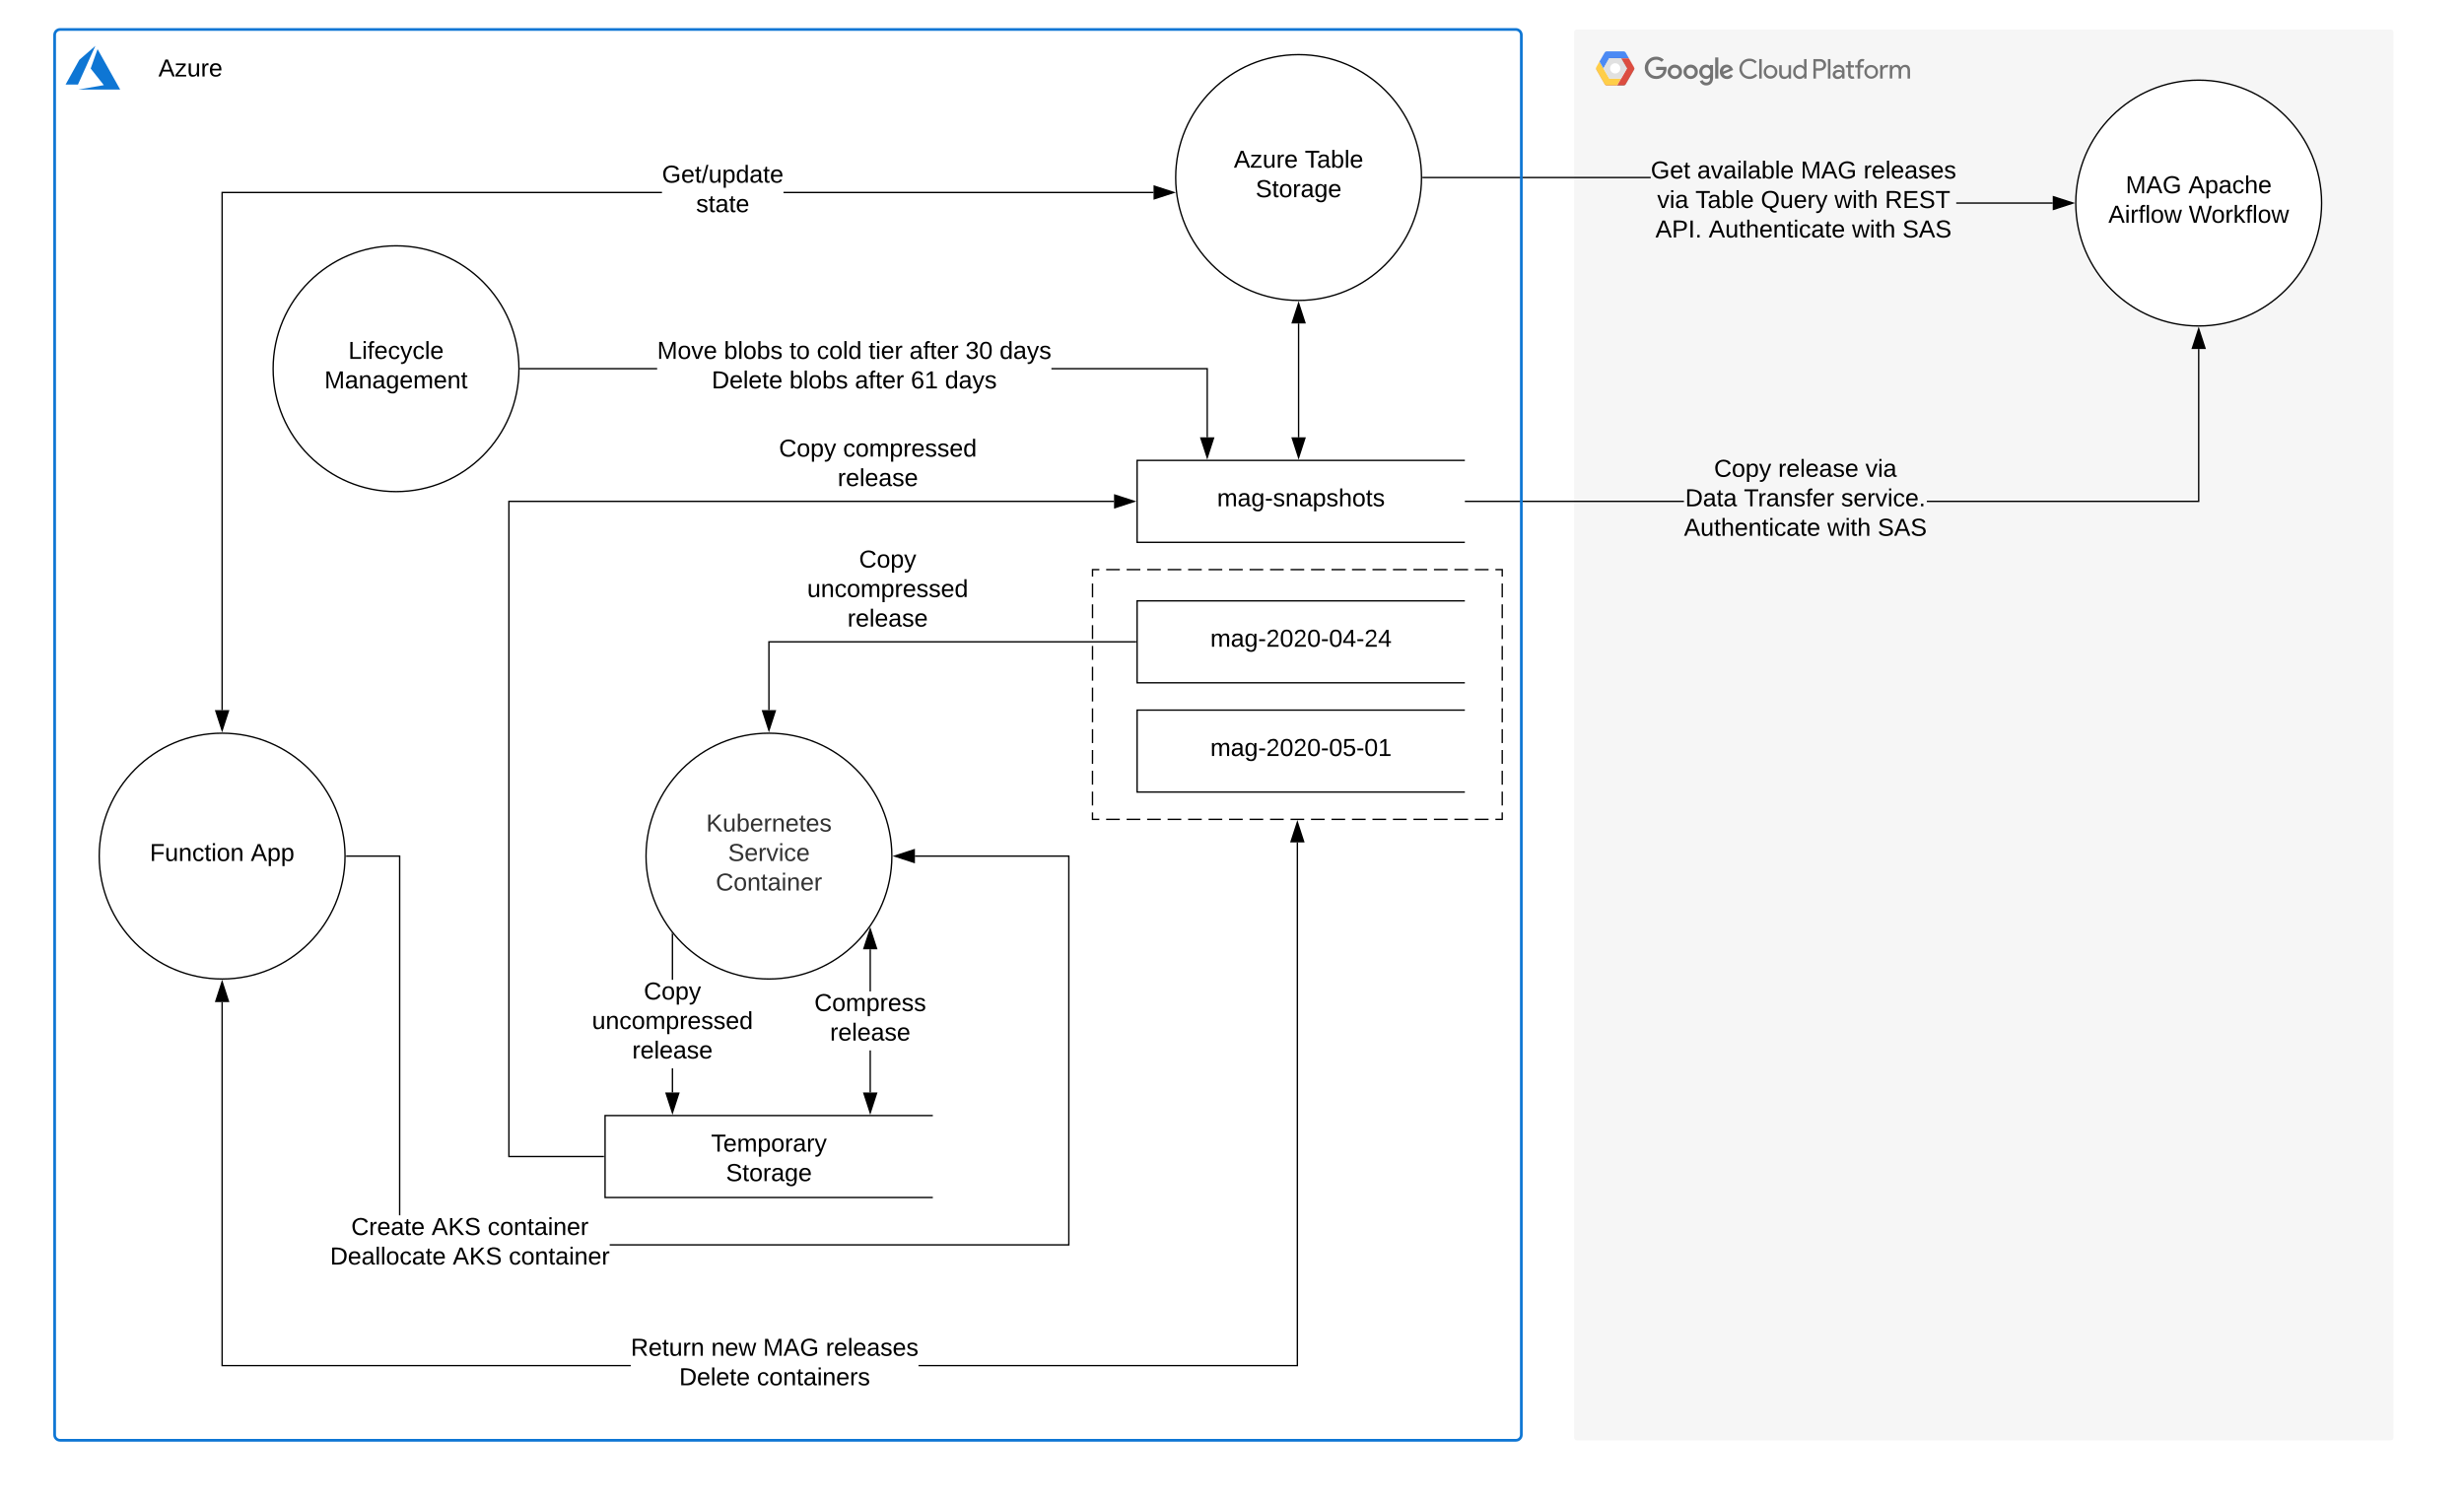 <svg xmlns="http://www.w3.org/2000/svg" xmlns:xlink="http://www.w3.org/1999/xlink" xmlns:lucid="lucid" width="1804.27"
     height="1100.05">
    <g transform="translate(0 0)" lucid:page-tab-id="N37X_edvhU3_">
        <path d="M0 0h1804.27v1100.05H0z" fill="#fff"/>
        <path d="M800 417.14h300V600H800z" fill-opacity="0"/>
        <path d="M810 417.14h10m5 0h10m5 0h10m5 0h10m5 0h10m5 0h10m5 0h10m5 0h10m5 0h10m5 0h10m5 0h10m5 0h10m5 0h10m5 0h10m5 0h10m5 0h10m5 0h10m5 0h10m5 0h10m5 0h5v5.08m0 5.08v10.16m0 5.08v10.16m0 5.08v10.16m0 5.08v10.15m0 5.08v10.16m0 5.1v10.15m0 5.08v10.16m0 5.07v10.16m0 5.08v10.17m0 5.07v10.16m0 5.08v10.16m0 5.08V600h-5m-5 0h-10m-5 0h-10m-5 0h-10m-5 0h-10m-5 0h-10m-5 0h-10m-5 0h-10m-5 0h-10m-5 0h-10m-5 0h-10m-5 0h-10m-5 0h-10m-5 0h-10m-5 0h-10m-5 0h-10m-5 0h-10m-5 0h-10m-5 0h-10m-5 0h-10m-5 0h-5v-5.08m0-5.08v-10.16m0-5.08v-10.16m0-5.07V549.2m0-5.07v-10.16m0-5.08v-10.17m0-5.08V503.5m0-5.1v-10.15m0-5.08v-10.15m0-5.08v-10.16m0-5.08v-10.16m0-5.08V427.3m0-5.08v-5.08h5"
              stroke="#000" fill="none"/>
        <path d="M1152.65 23.58c0-1.1.9-2 2-2h596c1.1 0 2 .9 2 2V1052.7c0 1.12-.9 2-2 2h-596c-1.1 0-2-.88-2-2z"
              fill="#f6f6f6"/>
        <path d="M1204.37 49.67c.03-2.28.85-4.2 2.5-5.8 1.62-1.6 3.57-2.4 5.85-2.38 1.06-.02 2.07.17 3.04.56.96.4 1.84.95 2.57 1.7l-1.63 1.56c-1.13-1.08-2.44-1.6-3.98-1.6-1.06 0-2.07.27-3 .8-.9.54-1.62 1.27-2.15 2.2-.53.93-.76 1.92-.74 3-.02 1.05.2 2.04.74 2.97.53.92 1.24 1.65 2.16 2.2.92.52 1.93.8 3 .8.77.02 1.5-.1 2.22-.4.72-.27 1.34-.7 1.9-1.25.72-.8 1.14-1.73 1.2-2.8h-5.33v-2.32h7.48c.1.46.13.92.13 1.4.07 2-.6 3.74-1.95 5.22-.74.77-1.6 1.35-2.58 1.75-1 .4-2.02.6-3.08.55-2.28 0-4.23-.78-5.86-2.38-1.64-1.6-2.46-3.53-2.5-5.8zm0 0M1226.4 47.3c-1.44 0-2.68.53-3.72 1.56-1.03 1.03-1.54 2.27-1.54 3.72 0 1.46.53 2.7 1.56 3.73 1.04 1.03 2.28 1.55 3.73 1.55 1.45 0 2.7-.52 3.73-1.55 1.03-1.03 1.54-2.27 1.54-3.72.02-.95-.2-1.83-.67-2.66-.46-.82-1.13-1.46-1.96-1.93-.82-.48-1.72-.7-2.66-.7zm0 8.46c-.55 0-1.05-.16-1.53-.45-.5-.28-.86-.67-1.1-1.16-.26-.5-.38-1.02-.35-1.57 0-.83.3-1.53.87-2.12.57-.58 1.28-.87 2.1-.87.83 0 1.57.3 2.15.87.57.6.87 1.3.87 2.12.02.56-.1 1.08-.35 1.57-.25.5-.62.9-1.1 1.18-.48.3-1 .44-1.56.45zM1237.98 47.3c-1.45.02-2.7.54-3.73 1.57-1.04 1.03-1.54 2.27-1.54 3.72 0 1.44.54 2.68 1.57 3.7 1.04 1.03 2.28 1.55 3.73 1.55 1.45 0 2.7-.52 3.72-1.55 1.04-1.03 1.55-2.27 1.55-3.72.02-.95-.2-1.84-.7-2.66-.48-.82-1.1-1.47-1.93-1.94-.82-.46-1.72-.7-2.66-.67zm0 8.46c-.56 0-1.1-.16-1.57-.45-.47-.28-.82-.67-1.07-1.16-.25-.5-.4-1.02-.37-1.57 0-.83.32-1.53.9-2.12.57-.58 1.3-.87 2.12-.87.82 0 1.54.3 2.1.87.6.6.9 1.3.9 2.12 0 .56-.1 1.08-.36 1.57-.25.5-.62.9-1.1 1.18-.5.3-1 .44-1.54.45zM1252.14 47.63v.86h-.07c-.36-.4-.78-.7-1.26-.9-.47-.2-.98-.3-1.5-.3-1.4.07-2.63.6-3.6 1.63-.96 1.02-1.47 2.23-1.47 3.64 0 1.4.5 2.63 1.47 3.65.97 1 2.2 1.55 3.6 1.62.52 0 1.03-.1 1.5-.3.5-.2.93-.5 1.27-.9h.07v.76c0 2-1.08 3.1-2.83 3.1-.56-.03-1.1-.2-1.57-.55-.5-.34-.83-.78-1.04-1.33l-2 .84c.38.95 1 1.7 1.85 2.28.86.56 1.8.84 2.83.83 2.72 0 5-1.6 5-5.48v-9.47h-2.2zm-2.66 8.14c-.56 0-1.06-.16-1.52-.45-.46-.3-.83-.68-1.08-1.17-.26-.48-.35-1-.33-1.55-.02-.55.07-1.07.33-1.56.25-.5.62-.9 1.08-1.18.46-.3.96-.45 1.52-.47.55.02 1.03.18 1.5.48.45.3.8.7 1.03 1.18.24.48.35 1 .3 1.54.03.53-.06 1.04-.3 1.52-.22.48-.6.87-1.03 1.16-.44.3-.97.46-1.5.5zm0 0M1255.94 42.05h2.32v15.48h-2.32zM1264.6 55.77c-.54.02-1.05-.1-1.5-.4-.47-.3-.8-.7-1.04-1.2l7.06-2.9-.26-.6c-.32-.98-.9-1.78-1.72-2.4-.83-.6-1.75-.93-2.78-.96-.92 0-1.8.25-2.6.72-.8.48-1.4 1.13-1.84 1.95-.44.8-.62 1.68-.58 2.6-.02.95.2 1.83.67 2.66.47.82 1.1 1.46 1.94 1.93.83.47 1.7.7 2.65.7.86 0 1.7-.2 2.5-.63.78-.4 1.4-1 1.88-1.72l-1.8-1.2c-.27.47-.64.82-1.1 1.08-.46.26-.94.4-1.47.4zm-.17-6.42c.4-.05.8.04 1.17.24.37.2.64.5.83.86l-4.72 2c-.03-.52.06-1.02.3-1.5.22-.46.54-.84.98-1.13.43-.3.92-.45 1.45-.48zm0 0M1273.7 50.38c-.03-1.33.27-2.6.94-3.75.66-1.17 1.56-2.08 2.73-2.75 1.18-.66 2.42-.98 3.75-.96 1.02-.02 1.98.18 2.9.58.92.4 1.7 1 2.37 1.76l-1.3 1.23c-.48-.6-1.08-1.07-1.8-1.4-.7-.3-1.42-.46-2.2-.42-1-.03-1.98.22-2.85.73-.88.52-1.57 1.22-2.05 2.12-.48.9-.7 1.85-.67 2.86-.04 1 .2 1.96.7 2.84.48.9 1.14 1.58 2.02 2.1.87.5 1.82.74 2.83.72.85 0 1.65-.17 2.4-.52.77-.35 1.44-.84 2-1.48l1.28 1.28c-1.04 1.16-2.28 1.93-3.8 2.3-1.5.37-3 .28-4.44-.27-1.44-.54-2.64-1.46-3.5-2.73-.9-1.28-1.33-2.7-1.33-4.24zm0 0M1288.2 57.53v-14.3h1.85v14.3zM1301.48 52.64c0 1.4-.48 2.57-1.47 3.55-.98.97-2.18 1.46-3.56 1.46s-2.55-.5-3.54-1.47c-1-1-1.47-2.17-1.47-3.56 0-1.4.48-2.57 1.47-3.55 1-1 2.16-1.48 3.54-1.48s2.58.5 3.57 1.47c1 .97 1.48 2.15 1.48 3.54zm-1.84 0c.07-.73-.12-1.4-.5-2-.4-.62-.97-1.05-1.66-1.28-.7-.24-1.38-.24-2.07 0-.68.23-1.24.66-1.63 1.27-.4.6-.6 1.28-.53 2 0 .9.33 1.65.95 2.28.6.63 1.37.95 2.26.95.9 0 1.66-.32 2.28-.94.62-.62.94-1.38.94-2.26zM1309.78 57.53v-1.36h-.1c-.36.52-.8.93-1.35 1.22-.55.3-1.15.44-1.77.45-2.53 0-3.72-1.7-3.72-4.1v-6h1.84v5.7c0 1.98.98 2.72 2.4 2.72.77-.07 1.4-.4 1.92-.97.5-.58.7-1.26.67-2.02v-5.4h1.84v9.78h-1.74zM1313.02 52.64c-.06-1.35.37-2.54 1.27-3.55.9-1.02 2-1.57 3.37-1.67.67-.02 1.3.12 1.9.42.58.3 1.07.7 1.44 1.26h.07l-.06-1.35v-4.5h1.85v14.28h-1.78v-1.36h-.06c-.36.54-.85.96-1.44 1.26-.6.3-1.22.44-1.9.42-1.35-.1-2.47-.65-3.37-1.67-.9-1-1.34-2.2-1.28-3.54zm8.08 0c.1-.73-.07-1.4-.46-2.02-.4-.62-.92-1.05-1.6-1.3-.7-.23-1.4-.23-2.08 0-.7.25-1.24.68-1.64 1.3-.4.62-.55 1.3-.46 2.02-.1.73.07 1.4.46 2.02.4.62.95 1.05 1.64 1.3.7.23 1.38.23 2.07 0 .7-.25 1.22-.68 1.6-1.3.4-.62.56-1.3.47-2.02zM1327.88 57.53v-14.3h4.88c.78 0 1.52.16 2.2.53.7.37 1.23.9 1.64 1.56.4.67.6 1.4.62 2.17-.02.77-.2 1.5-.62 2.16-.4.67-.94 1.2-1.63 1.56-.7.37-1.43.55-2.2.52h-3.02v5.8h-1.84zm4.9-7.55c.7 0 1.3-.24 1.77-.73.5-.48.74-1.07.74-1.76 0-.7-.26-1.3-.75-1.77-.48-.5-1.08-.73-1.77-.73h-3.13v4.98h3.1zM1338.5 57.53v-14.3h1.85v14.3zM1341.94 54.57c0-2.2 2-3.4 4.3-3.4.94-.03 1.84.17 2.66.6v-.3c-.04-.57-.25-1.08-.64-1.52-.4-.44-.85-.72-1.43-.84-.57-.1-1.12-.04-1.65.22-.53.25-.92.64-1.17 1.16l-1.67-.72c.46-.88 1.15-1.54 2.04-1.96.9-.42 1.84-.53 2.83-.3 1 .2 1.8.7 2.44 1.47.64.77.97 1.65 1 2.65v5.9h-1.74v-1.35h-.1c-.33.54-.8.96-1.37 1.26-.57.3-1.2.44-1.84.42-.63.05-1.2-.05-1.78-.33-.57-.28-1-.68-1.36-1.2-.34-.54-.52-1.12-.52-1.75zm7-1.25c-.73-.47-1.48-.7-2.34-.64-1.93 0-2.7 1-2.7 1.93.06.5.3.9.68 1.2.4.3.83.42 1.3.37.82 0 1.5-.27 2.08-.83.58-.55.9-1.22.94-2.02zM1353.3 54.55v-5.12h-1.73v-1.68h1.73v-3h1.84v3h2.4v1.68h-2.4v4.98c0 1.1.48 1.6 1.33 1.6.3.02.55-.03.83-.15l.64 1.58c-.48.2-.96.28-1.47.26-.57.06-1.13-.05-1.65-.32-.53-.27-.92-.66-1.2-1.18-.28-.52-.4-1.06-.32-1.65zM1365.26 43.42l-.62 1.58c-.28-.13-.53-.18-.83-.16-.3-.03-.57.04-.84.18-.28.15-.5.36-.62.63-.14.27-.2.56-.16.86v1.25h2.46v1.68h-2.56v8.1h-1.84v-8.1h-1.84v-1.68h1.84v-1.3c-.02-.6.12-1.2.44-1.72.32-.53.76-.94 1.3-1.22.56-.27 1.14-.4 1.76-.34.53-.03 1.03.06 1.52.26zM1375.26 52.64c0 1.4-.48 2.57-1.47 3.55-1 .97-2.2 1.46-3.57 1.46-1.38 0-2.58-.5-3.57-1.47-1-1-1.47-2.17-1.47-3.56 0-1.4.47-2.57 1.46-3.55 1-1 2.2-1.48 3.57-1.48 1.38 0 2.57.5 3.56 1.47.98.97 1.46 2.15 1.46 3.54zm-1.84 0c.07-.73-.1-1.4-.5-2-.4-.62-.97-1.05-1.66-1.28-.7-.24-1.38-.24-2.07 0-.7.23-1.27.66-1.67 1.27-.4.6-.57 1.28-.5 2-.07.74.1 1.4.5 2.02.4.6.97 1.03 1.66 1.27.68.24 1.37.24 2.06 0 .7-.24 1.27-.66 1.66-1.27.4-.6.57-1.28.5-2zM1376.73 57.53v-9.78h1.78v1.6h.07c.26-.55.67-1 1.18-1.32.5-.33 1.08-.5 1.68-.52.48 0 .94.07 1.38.25l-.7 1.72c-.33-.1-.65-.16-1-.14-.48.02-.92.16-1.33.42-.4.27-.74.62-.94 1.05-.2.44-.32.9-.28 1.38v5.35zm0 0M1383.8 47.75h1.74v1.36h.1c.34-.5.78-.9 1.3-1.2.54-.3 1.1-.45 1.7-.47.68-.05 1.27.1 1.85.44.56.34.98.82 1.23 1.44.37-.58.87-1.04 1.47-1.38.6-.33 1.27-.5 1.96-.5 2.4 0 3.5 1.7 3.5 4.12v6h-1.85V51.8c0-2-.77-2.7-2.17-2.7s-2.5 1.5-2.5 2.98v5.4h-1.83v-5.68c0-2-.78-2.7-2.18-2.7-1.4 0-2.5 1.5-2.5 2.98v5.4h-1.85v-9.75z"
              fill="#737373"/>
        <path d="M1187.03 57.54l-2.87 4.98h-7.53c-.34 0-.64-.08-.94-.25-.3-.16-.54-.4-.7-.68l-6.07-10.62c-.16-.3-.25-.6-.25-.93 0-.33.1-.64.25-.93l2.3-4.05 2.85 4.98 4.33 7.5zm0 0"
              fill="#ffcc40"/>
        <path d="M1196.53 50.98l-6.1 10.6c-.16.3-.4.53-.7.7-.28.16-.58.24-.93.24h-4.64l2.87-4.98 4.32-7.5-4.32-7.47h5.68l3.78 6.56c.16.28.28.6.28.92 0 .33-.07.64-.23.93z"
              fill="#da4437"/>
        <path d="M1192.7 42.57h-14.3l-4.3 7.48-2.87-4.98 3.77-6.55c.16-.3.4-.52.7-.7.3-.15.6-.24.93-.24h12.17c.35 0 .65.1.94.25.3.17.53.4.7.7z"
              fill="#4284f3"/>
        <path d="M1187.03 42.57l4.32 7.48-4.32 7.5h-8.62l-4.3-7.5 4.3-7.48z" fill="#dfdfdf"/>
        <path d="M1178.98 50.05c0-2.06 1.68-3.74 3.75-3.74 2.07 0 3.75 1.7 3.75 3.75 0 2.07-1.68 3.75-3.75 3.75-2.07 0-3.75-1.68-3.75-3.75z"
              fill="#fff"/>
        <path d="M1175 38.68c.16-.3.4-.52.7-.7.3-.15.6-.24.93-.24h12.17c.35 0 .65.1.94.25.3.16.53.4.7.68l2.27 3.9-2.27-4.06c-.16-.3-.4-.52-.7-.7-.28-.15-.58-.24-.93-.24h-12.17c-.34 0-.64.1-.94.25-.3.17-.54.4-.7.7l-3.77 6.54v.08z"
              fill="#fff" fill-opacity=".2"/>
        <path d="M1174.1 50.05l4.3-7.48h14.36l-.07-.16h-14.3l-4.3 7.5" fill="#1a237e" fill-opacity=".2"/>
        <path d="M1168.93 49.28l2.3-4 2.87 5 4.3 7.48h8.56l.07-.16h-8.62l-4.3-7.55-2.87-4.98-2.32 4c-.18.3-.25.63-.22.98.02-.27.1-.53.25-.77zm0 0"
              fill="#fff" fill-opacity=".2"/>
        <path d="M1184.25 62.36h-7.62c-.34 0-.64-.08-.94-.25-.3-.15-.54-.38-.7-.67l-6.07-10.6c-.14-.26-.23-.54-.25-.85-.03.36.07.7.25 1l6.07 10.6c.16.3.4.53.7.7.3.16.6.24.93.24h7.53z"
              fill="#be360c"/>
        <path d="M1191.45 50.05l-4.33-7.48h-.1l4.33 7.48zM1196.53 50.83l-6.1 10.6c-.16.3-.4.52-.7.68-.28.18-.58.26-.93.26h-4.55l-.1.16h4.65c.35 0 .65-.08.94-.25.3-.16.53-.4.7-.68l6.1-10.6c.17-.32.24-.65.22-1-.02.3-.1.57-.23.83zm0 0"
              fill="#3e2723"/>
        <path d="M1192.7 42.73l3.78 6.56c.14.25.23.53.26.83.02-.35-.07-.68-.26-1l-3.77-6.56h-5.67l.1.16M1187.03 57.7l4.42-7.65h-.1l-4.32 7.5-2.87 4.97h.1z"
              fill="#fff"/>
        <path d="M1196.53 49.13l-3.82-6.56-2.27-4.05c-.16-.3-.4-.52-.7-.7-.28-.15-.58-.24-.93-.24h-12.17c-.34 0-.64.1-.94.25-.3.17-.54.4-.7.7l-6.07 10.6c-.16.3-.25.6-.25.93 0 .33.1.64.25.93l6.07 10.6c.16.28.4.5.7.67.3.17.6.25.93.25h12.17c.35 0 .65-.08.94-.25.3-.16.53-.4.7-.68l6.1-10.6c.15-.3.24-.6.24-.94 0-.33-.1-.64-.25-.93z"
              fill="url(#a)"/>
        <path d="M252.65 626.9c0 49.7-40.3 90-90 90s-90-40.3-90-90 40.3-90 90-90 90 40.3 90 90z" stroke="#000"
              fill="#fff"/>
        <use xlink:href="#b"
             transform="matrix(1,0,0,1,92.653,536.893) translate(17.05 93.6)"/>
        <use xlink:href="#c"
             transform="matrix(1,0,0,1,92.653,536.893) translate(90.95 93.6)"/>
        <path d="M653.06 626.9c0 49.7-40.3 90-90 90s-90-40.3-90-90 40.3-90 90-90 90 40.3 90 90z" stroke="#000"
              fill="#fff"/>
        <use xlink:href="#d" transform="matrix(1,0,0,1,493.061,536.893) translate(24.025 72)"/>
        <use xlink:href="#e"
             transform="matrix(1,0,0,1,493.061,536.893) translate(40.05 93.6)"/>
        <use xlink:href="#f"
             transform="matrix(1,0,0,1,493.061,536.893) translate(31.075 115.2)"/>
        <path d="M443.06 816.9h240v60h-240z" fill="#fff"/>
        <path d="M683.06 816.9h-240v60h240" stroke="#000" fill="none"/>
        <use xlink:href="#g"
             transform="matrix(1,0,0,1,491.061,828.893) translate(29.6 14.4)"/>
        <use xlink:href="#h" transform="matrix(1,0,0,1,491.061,828.893) translate(40.525 36)"/>
        <path d="M832.65 337.14h240v60h-240z" fill="#fff"/>
        <path d="M1072.65 337.14h-240v60h240" stroke="#000" fill="none"/>
        <use xlink:href="#i"
             transform="matrix(1,0,0,1,880.653,349.143) translate(10.55 21.6)"/>
        <path d="M832.65 440h240v60h-240z" fill="#fff"/>
        <path d="M1072.65 440h-240v60h240" stroke="#000" fill="none"/>
        <use xlink:href="#j" transform="matrix(1,0,0,1,880.653,452) translate(5.6 21.6)"/>
        <path d="M783.15 912.08h-336.7v-1h335.7v-283.7h-112.2v-1h113.2zm-490-22.1h-1v-262.6h-38.5v-1h39.5z"/>
        <path d="M253.67 627.4h-.53v-1h.53zM669.45 631.53l-14.27-4.64 14.27-4.64z"/>
        <path d="M669.95 632.22l-16.4-5.33 16.4-5.33zm-13.15-5.33l12.15 3.94v-7.9z"/>
        <use xlink:href="#k"
             transform="matrix(1,0,0,1,241.694,889.983) translate(15.48 14.4)"/>
        <use xlink:href="#l"
             transform="matrix(1,0,0,1,241.694,889.983) translate(74.38 14.4)"/>
        <use xlink:href="#m"
             transform="matrix(1,0,0,1,241.694,889.983) translate(115.38 14.4)"/>
        <use xlink:href="#n"
             transform="matrix(1,0,0,1,241.694,889.983) translate(0.005 36)"/>
        <use xlink:href="#l" transform="matrix(1,0,0,1,241.694,889.983) translate(89.855 36)"/>
        <use xlink:href="#o"
             transform="matrix(1,0,0,1,241.694,889.983) translate(130.855 36)"/>
        <path d="M163.15 999.5h298.72v1H162.15V733.78h1zm787.35 1H672.57v-1H949.5V616.88h1zM954.64 616.38h-9.28l4.64-14.26z"/>
        <path d="M955.32 616.88h-10.64L950 600.5zm-9.27-1h7.9L950 603.74zM167.3 733.28H158l4.63-14.27z"/>
        <path d="M167.98 733.78h-10.65l5.32-16.4zm-9.27-1h7.9l-3.95-12.15z"/>
        <use xlink:href="#p" transform="matrix(1,0,0,1,461.873,978.4) translate(0.005 14.4)"/>
        <use xlink:href="#q" transform="matrix(1,0,0,1,461.873,978.4) translate(58.905 14.4)"/>
        <use xlink:href="#r" transform="matrix(1,0,0,1,461.873,978.4) translate(96.855 14.4)"/>
        <use xlink:href="#s" transform="matrix(1,0,0,1,461.873,978.4) translate(142.805 14.4)"/>
        <use xlink:href="#t" transform="matrix(1,0,0,1,461.873,978.4) translate(35.455 36)"/>
        <use xlink:href="#u" transform="matrix(1,0,0,1,461.873,978.4) translate(92.355 36)"/>
        <path d="M831.65 470h-268.6v50" stroke="#000" fill="none"/>
        <path d="M832.15 470.5h-.5v-1h.5z"/>
        <path d="M563.06 534.78l-4.63-14.27h9.27z" stroke="#000"/>
        <use xlink:href="#v"
             transform="matrix(1,0,0,1,591.043,401.2) translate(37.98 14.4)"/>
        <use xlink:href="#w"
             transform="matrix(1,0,0,1,591.043,401.2) translate(0.005 36)"/>
        <use xlink:href="#x"
             transform="matrix(1,0,0,1,591.043,401.2) translate(29.505 57.6)"/>
        <path d="M492.9 800h-1v-17.7h1zm0-82.5h-1v-33.58h1z"/>
        <path d="M492.76 683.9l-.86.03v-1.17zM492.4 814.78l-4.64-14.27h9.27z"/>
        <path d="M492.4 816.4l-5.33-16.4h10.65zm-3.95-15.4l3.95 12.16 3.94-12.15z"/>
        <use xlink:href="#v"
             transform="matrix(1,0,0,1,433.447,717.505) translate(37.98 14.4)"/>
        <use xlink:href="#w"
             transform="matrix(1,0,0,1,433.447,717.505) translate(0.005 36)"/>
        <use xlink:href="#x"
             transform="matrix(1,0,0,1,433.447,717.505) translate(29.505 57.6)"/>
        <path d="M637.73 800h-1V769.2h1zm0-74.02h-1v-30.83h1zM637.23 814.78l-4.63-14.27h9.27z"/>
        <path d="M637.23 816.4L631.9 800h10.66zM633.3 801l3.93 12.16 3.95-12.15zM641.87 694.65h-9.27l4.63-14.27z"/>
        <path d="M642.56 695.15H631.9l5.33-16.4zm-9.27-1h7.88L637.23 682z"/>
        <use xlink:href="#y"
             transform="matrix(1,0,0,1,596.307,725.977) translate(0.005 14.4)"/>
        <use xlink:href="#x"
             transform="matrix(1,0,0,1,596.307,725.977) translate(11.48 36)"/>
        <path d="M815.77 367.64H373.15V846.4h68.9v1h-69.9V366.63h443.62z"/>
        <path d="M442.56 847.4h-.5v-1h.5zM830.54 367.14l-14.27 4.64v-9.27z"/>
        <path d="M832.15 367.14l-16.38 5.33v-10.65zm-15.38 3.95l12.15-3.96-12.15-3.94z"/>
        <use xlink:href="#z"
             transform="matrix(1,0,0,1,570.388,319.943) translate(0.005 14.4)"/>
        <use xlink:href="#A" transform="matrix(1,0,0,1,570.388,319.943) translate(46.955 14.4)"/>
        <use xlink:href="#x"
             transform="matrix(1,0,0,1,570.388,319.943) translate(42.98 36)"/>
        <path d="M1040.9 130c0 49.7-40.3 90-90 90s-90-40.3-90-90 40.3-90 90-90 90 40.3 90 90z" stroke="#000"
              fill="#fff"/>
        <use xlink:href="#B"
             transform="matrix(1,0,0,1,880.903,40) translate(22.575 82.8)"/>
        <use xlink:href="#C" transform="matrix(1,0,0,1,880.903,40) translate(74.525 82.8)"/>
        <use xlink:href="#h" transform="matrix(1,0,0,1,880.903,40) translate(38.525 104.4)"/>
        <path d="M950.9 236.88v83.38" stroke="#000" fill="none"/>
        <path d="M950.9 222.12l4.64 14.26h-9.27zM950.9 335.03l-4.63-14.27h9.27z" stroke="#000"/>
        <path d="M484.73 141.45H163.15V520h-1V140.46h322.58zm359.96 0H573.72v-1H844.7zM859.45 140.95l-14.26 4.63v-9.27z"/>
        <path d="M861.07 140.95l-16.38 5.32v-10.65zm-15.38 3.94l12.14-3.95L845.7 137zM162.65 534.78l-4.63-14.27h9.27z"/>
        <path d="M162.65 536.4l-5.32-16.4h10.65zM158.7 521l3.95 12.16L166.6 521z"/>
        <use xlink:href="#D"
             transform="matrix(1,0,0,1,484.734,119.347) translate(0.005 14.4)"/>
        <use xlink:href="#E"
             transform="matrix(1,0,0,1,484.734,119.347) translate(25.005 36)"/>
        <path d="M1700 148.7c0 49.7-40.3 90-90 90s-90-40.3-90-90 40.3-90 90-90 90 40.3 90 90z" stroke="#000"
              fill="#fff"/>
        <use xlink:href="#F" transform="matrix(1,0,0,1,1540,58.697) translate(16.525 82.8)"/>
        <use xlink:href="#G" transform="matrix(1,0,0,1,1540,58.697) translate(62.475 82.8)"/>
        <use xlink:href="#H" transform="matrix(1,0,0,1,1540,58.697) translate(3.875 104.4)"/>
        <use xlink:href="#I" transform="matrix(1,0,0,1,1540,58.697) translate(62.675 104.4)"/>
        <path d="M1503.12 148.2v1h-70.66v-1zm-461.22-17.7v-1h166.86v1z"/>
        <path d="M1041.92 130.5h-.53v-1h.52zM1517.88 148.7l-14.26 4.63v-9.27z"/>
        <path d="M1519.5 148.7l-16.38 5.32v-10.65zm-15.38 3.94l12.14-3.94-12.14-3.95z"/>
        <g>
            <use xlink:href="#J"
                 transform="matrix(1,0,0,1,1208.759,116.297) translate(0.005 14.4)"/>
            <use xlink:href="#K"
                 transform="matrix(1,0,0,1,1208.759,116.297) translate(34.005 14.4)"/>
            <use xlink:href="#r"
                 transform="matrix(1,0,0,1,1208.759,116.297) translate(109.855 14.4)"/>
            <use xlink:href="#s"
                 transform="matrix(1,0,0,1,1208.759,116.297) translate(155.805 14.4)"/>
            <use xlink:href="#L"
                 transform="matrix(1,0,0,1,1208.759,116.297) translate(4.73 36)"/>
            <use xlink:href="#M"
                 transform="matrix(1,0,0,1,1208.759,116.297) translate(32.68 36)"/>
            <use xlink:href="#N" transform="matrix(1,0,0,1,1208.759,116.297) translate(80.58 36)"/>
            <use xlink:href="#O"
                 transform="matrix(1,0,0,1,1208.759,116.297) translate(134.53 36)"/>
            <use xlink:href="#P"
                 transform="matrix(1,0,0,1,1208.759,116.297) translate(171.43 36)"/>
            <use xlink:href="#Q"
                 transform="matrix(1,0,0,1,1208.759,116.297) translate(3.43 57.6)"/>
            <use xlink:href="#R"
                 transform="matrix(1,0,0,1,1208.759,116.297) translate(42.43 57.6)"/>
            <use xlink:href="#O"
                 transform="matrix(1,0,0,1,1208.759,116.297) translate(147.38 57.6)"/>
            <use xlink:href="#S"
                 transform="matrix(1,0,0,1,1208.759,116.297) translate(184.28 57.6)"/>
        </g>
        <path d="M1233.08 367.64h-159.93v-1h159.92zm377.42 0h-199.58v-1h198.58V255.58h1z"/>
        <path d="M1073.17 367.64h-.52v-1h.52zM1614.64 255.08h-9.28l4.64-14.27z"/>
        <path d="M1615.32 255.58h-10.64l5.32-16.38zm-9.27-1h7.9l-3.95-12.15z"/>
        <g>
            <use xlink:href="#z"
                 transform="matrix(1,0,0,1,1233.075,334.743) translate(22.03 14.4)"/>
            <use xlink:href="#T"
                 transform="matrix(1,0,0,1,1233.075,334.743) translate(68.98 14.4)"/>
            <use xlink:href="#U"
                 transform="matrix(1,0,0,1,1233.075,334.743) translate(132.88 14.4)"/>
            <use xlink:href="#V"
                 transform="matrix(1,0,0,1,1233.075,334.743) translate(0.905 36)"/>
            <use xlink:href="#W"
                 transform="matrix(1,0,0,1,1233.075,334.743) translate(43.855 36)"/>
            <use xlink:href="#X"
                 transform="matrix(1,0,0,1,1233.075,334.743) translate(115.055 36)"/>
            <use xlink:href="#Y"
                 transform="matrix(1,0,0,1,1233.075,334.743) translate(0.005 57.6)"/>
            <use xlink:href="#O"
                 transform="matrix(1,0,0,1,1233.075,334.743) translate(104.955 57.6)"/>
            <use xlink:href="#S"
                 transform="matrix(1,0,0,1,1233.075,334.743) translate(141.855 57.6)"/>
        </g>
        <path d="M40 25.58c0-2.2 1.8-4 4-4h1066c2.2 0 4 1.8 4 4V1050.7c0 2.22-1.8 4-4 4H44c-2.2 0-4-1.78-4-4z"
              stroke="#0e76d4" stroke-width="2" fill="#fff" fill-opacity="0"/>
        <path d="M40 21.58h56v56H40v-56z" stroke="#fff" stroke-opacity="0" fill="#fff" fill-opacity="0"/>
        <path d="M69.84 33.58L58.08 43.82 48 61.94h9.08l12.76-28.36zm1.6 2.4l-5.04 14.2 9.64 12.17-18.72 3.23H88l-16.56-29.6z"
              stroke="#fff" stroke-opacity="0" fill="#0e76d4"/>
        <g>
            <use xlink:href="#Z" transform="matrix(1,0,0,1,116,41.583) translate(0 14.4)"/>
        </g>
        <path d="M380 270c0 49.7-40.3 90-90 90s-90-40.3-90-90 40.3-90 90-90 90 40.3 90 90z" stroke="#000" fill="#fff"/>
        <g>
            <use xlink:href="#aa" transform="matrix(1,0,0,1,220,180) translate(35.05 82.8)"/>
            <use xlink:href="#ab" transform="matrix(1,0,0,1,220,180) translate(17.55 104.4)"/>
        </g>
        <path d="M884.5 320.26h-1V270.5H769.9v-1h114.6zM381 270.5v-1h100.2v1zM381 270.5h-.5v-1h.5zM884 335.03l-4.64-14.27h9.27z"/>
        <path d="M884 336.64l-5.33-16.38h10.64zm-3.96-15.38L884 333.4l3.94-12.14z"/>
        <g>
            <use xlink:href="#ac"
                 transform="matrix(1,0,0,1,481.186,248.4) translate(0.005 14.4)"/>
            <use xlink:href="#ad" transform="matrix(1,0,0,1,481.186,248.4) translate(48.955 14.4)"/>
            <use xlink:href="#ae" transform="matrix(1,0,0,1,481.186,248.4) translate(96.905 14.4)"/>
            <use xlink:href="#af" transform="matrix(1,0,0,1,481.186,248.4) translate(116.905 14.4)"/>
            <use xlink:href="#ag"
                 transform="matrix(1,0,0,1,481.186,248.4) translate(154.855 14.4)"/>
            <use xlink:href="#ah"
                 transform="matrix(1,0,0,1,481.186,248.4) translate(184.755 14.4)"/>
            <use xlink:href="#ai"
                 transform="matrix(1,0,0,1,481.186,248.4) translate(225.705 14.4)"/>
            <use xlink:href="#aj"
                 transform="matrix(1,0,0,1,481.186,248.4) translate(250.705 14.4)"/>
            <use xlink:href="#t" transform="matrix(1,0,0,1,481.186,248.4) translate(39.955 36)"/>
            <use xlink:href="#ad" transform="matrix(1,0,0,1,481.186,248.4) translate(96.855 36)"/>
            <use xlink:href="#ah" transform="matrix(1,0,0,1,481.186,248.4) translate(144.805 36)"/>
            <use xlink:href="#ak" transform="matrix(1,0,0,1,481.186,248.4) translate(185.755 36)"/>
            <use xlink:href="#al" transform="matrix(1,0,0,1,481.186,248.4) translate(210.755 36)"/>
        </g>
        <path d="M832.65 520h240v60h-240z" fill="#fff"/>
        <path d="M1072.65 520h-240v60h240" stroke="#000" fill="none"/>
        <g>
            <use xlink:href="#am" transform="matrix(1,0,0,1,880.653,532) translate(5.6 21.6)"/>
        </g>
        <defs>
            <radialGradient gradientUnits="userSpaceOnUse" id="a" fx="-68603.35" fy="276828" cx="71508.65"
                            cy="-275751.7" r="11178.46">
                <stop offset="0%" stop-color="#fff" stop-opacity=".1"/>
                <stop offset="100%" stop-color="#fff" stop-opacity="0"/>
            </radialGradient>
            <path d="M63-220v92h138v28H63V0H30v-248h175v28H63" id="an"/>
            <path d="M84 4C-5 8 30-112 23-190h32v120c0 31 7 50 39 49 72-2 45-101 50-169h31l1 190h-30c-1-10 1-25-2-33-11 22-28 36-60 37"
                  id="ao"/>
            <path d="M117-194c89-4 53 116 60 194h-32v-121c0-31-8-49-39-48C34-167 62-67 57 0H25l-1-190h30c1 10-1 24 2 32 11-22 29-35 61-36"
                  id="ap"/>
            <path d="M96-169c-40 0-48 33-48 73s9 75 48 75c24 0 41-14 43-38l32 2c-6 37-31 61-74 61-59 0-76-41-82-99-10-93 101-131 147-64 4 7 5 14 7 22l-32 3c-4-21-16-35-41-35"
                  id="aq"/>
            <path d="M59-47c-2 24 18 29 38 22v24C64 9 27 4 27-40v-127H5v-23h24l9-43h21v43h35v23H59v120" id="ar"/>
            <path d="M24-231v-30h32v30H24zM24 0v-190h32V0H24" id="as"/>
            <path d="M100-194c62-1 85 37 85 99 1 63-27 99-86 99S16-35 15-95c0-66 28-99 85-99zM99-20c44 1 53-31 53-75 0-43-8-75-51-75s-53 32-53 75 10 74 51 75"
                  id="at"/>
            <g id="b">
                <use transform="matrix(0.05,0,0,0.05,0,0)" xlink:href="#an"/>
                <use transform="matrix(0.05,0,0,0.05,10.95,0)" xlink:href="#ao"/>
                <use transform="matrix(0.05,0,0,0.05,20.95,0)" xlink:href="#ap"/>
                <use transform="matrix(0.05,0,0,0.05,30.95,0)" xlink:href="#aq"/>
                <use transform="matrix(0.05,0,0,0.05,39.95,0)" xlink:href="#ar"/>
                <use transform="matrix(0.05,0,0,0.05,44.95,0)" xlink:href="#as"/>
                <use transform="matrix(0.05,0,0,0.05,48.9,0)" xlink:href="#at"/>
                <use transform="matrix(0.05,0,0,0.05,58.9,0)" xlink:href="#ap"/>
            </g>
            <path d="M205 0l-28-72H64L36 0H1l101-248h38L239 0h-34zm-38-99l-47-123c-12 45-31 82-46 123h93" id="au"/>
            <path d="M115-194c55 1 70 41 70 98S169 2 115 4C84 4 66-9 55-30l1 105H24l-1-265h31l2 30c10-21 28-34 59-34zm-8 174c40 0 45-34 45-75s-6-73-45-74c-42 0-51 32-51 76 0 43 10 73 51 73"
                  id="av"/>
            <g id="c">
                <use transform="matrix(0.05,0,0,0.05,0,0)" xlink:href="#au"/>
                <use transform="matrix(0.05,0,0,0.05,12,0)" xlink:href="#av"/>
                <use transform="matrix(0.05,0,0,0.05,22,0)" xlink:href="#av"/>
            </g>
            <path fill="#333" d="M194 0L95-120 63-95V0H30v-248h33v124l119-124h40L117-140 236 0h-42" id="aw"/>
            <path fill="#333"
                  d="M84 4C-5 8 30-112 23-190h32v120c0 31 7 50 39 49 72-2 45-101 50-169h31l1 190h-30c-1-10 1-25-2-33-11 22-28 36-60 37"
                  id="ax"/>
            <path fill="#333"
                  d="M115-194c53 0 69 39 70 98 0 66-23 100-70 100C84 3 66-7 56-30L54 0H23l1-261h32v101c10-23 28-34 59-34zm-8 174c40 0 45-34 45-75 0-40-5-75-45-74-42 0-51 32-51 76 0 43 10 73 51 73"
                  id="ay"/>
            <path fill="#333"
                  d="M100-194c63 0 86 42 84 106H49c0 40 14 67 53 68 26 1 43-12 49-29l28 8c-11 28-37 45-77 45C44 4 14-33 15-96c1-61 26-98 85-98zm52 81c6-60-76-77-97-28-3 7-6 17-6 28h103"
                  id="az"/>
            <path fill="#333" d="M114-163C36-179 61-72 57 0H25l-1-190h30c1 12-1 29 2 39 6-27 23-49 58-41v29" id="aA"/>
            <path fill="#333"
                  d="M117-194c89-4 53 116 60 194h-32v-121c0-31-8-49-39-48C34-167 62-67 57 0H25l-1-190h30c1 10-1 24 2 32 11-22 29-35 61-36"
                  id="aB"/>
            <path fill="#333" d="M59-47c-2 24 18 29 38 22v24C64 9 27 4 27-40v-127H5v-23h24l9-43h21v43h35v23H59v120"
                  id="aC"/>
            <path fill="#333"
                  d="M135-143c-3-34-86-38-87 0 15 53 115 12 119 90S17 21 10-45l28-5c4 36 97 45 98 0-10-56-113-15-118-90-4-57 82-63 122-42 12 7 21 19 24 35"
                  id="aD"/>
            <g id="d">
                <use transform="matrix(0.05,0,0,0.05,0,0)" xlink:href="#aw"/>
                <use transform="matrix(0.05,0,0,0.05,12,0)" xlink:href="#ax"/>
                <use transform="matrix(0.05,0,0,0.05,22,0)" xlink:href="#ay"/>
                <use transform="matrix(0.05,0,0,0.05,32,0)" xlink:href="#az"/>
                <use transform="matrix(0.05,0,0,0.05,42,0)" xlink:href="#aA"/>
                <use transform="matrix(0.05,0,0,0.05,47.95,0)" xlink:href="#aB"/>
                <use transform="matrix(0.05,0,0,0.05,57.95,0)" xlink:href="#az"/>
                <use transform="matrix(0.05,0,0,0.05,67.95,0)" xlink:href="#aC"/>
                <use transform="matrix(0.05,0,0,0.05,72.95,0)" xlink:href="#az"/>
                <use transform="matrix(0.05,0,0,0.05,82.95,0)" xlink:href="#aD"/>
            </g>
            <path fill="#333"
                  d="M185-189c-5-48-123-54-124 2 14 75 158 14 163 119 3 78-121 87-175 55-17-10-28-26-33-46l33-7c5 56 141 63 141-1 0-78-155-14-162-118-5-82 145-84 179-34 5 7 8 16 11 25"
                  id="aE"/>
            <path fill="#333" d="M108 0H70L1-190h34L89-25l56-165h34" id="aF"/>
            <path fill="#333" d="M24-231v-30h32v30H24zM24 0v-190h32V0H24" id="aG"/>
            <path fill="#333"
                  d="M96-169c-40 0-48 33-48 73s9 75 48 75c24 0 41-14 43-38l32 2c-6 37-31 61-74 61-59 0-76-41-82-99-10-93 101-131 147-64 4 7 5 14 7 22l-32 3c-4-21-16-35-41-35"
                  id="aH"/>
            <g id="e">
                <use transform="matrix(0.05,0,0,0.05,0,0)" xlink:href="#aE"/>
                <use transform="matrix(0.05,0,0,0.05,12,0)" xlink:href="#az"/>
                <use transform="matrix(0.05,0,0,0.05,22,0)" xlink:href="#aA"/>
                <use transform="matrix(0.05,0,0,0.05,27.95,0)" xlink:href="#aF"/>
                <use transform="matrix(0.05,0,0,0.05,36.95,0)" xlink:href="#aG"/>
                <use transform="matrix(0.05,0,0,0.05,40.9,0)" xlink:href="#aH"/>
                <use transform="matrix(0.05,0,0,0.05,49.9,0)" xlink:href="#az"/>
            </g>
            <path fill="#333"
                  d="M212-179c-10-28-35-45-73-45-59 0-87 40-87 99 0 60 29 101 89 101 43 0 62-24 78-52l27 14C228-24 195 4 139 4 59 4 22-46 18-125c-6-104 99-153 187-111 19 9 31 26 39 46"
                  id="aI"/>
            <path fill="#333"
                  d="M100-194c62-1 85 37 85 99 1 63-27 99-86 99S16-35 15-95c0-66 28-99 85-99zM99-20c44 1 53-31 53-75 0-43-8-75-51-75s-53 32-53 75 10 74 51 75"
                  id="aJ"/>
            <path fill="#333"
                  d="M141-36C126-15 110 5 73 4 37 3 15-17 15-53c-1-64 63-63 125-63 3-35-9-54-41-54-24 1-41 7-42 31l-33-3c5-37 33-52 76-52 45 0 72 20 72 64v82c-1 20 7 32 28 27v20c-31 9-61-2-59-35zM48-53c0 20 12 33 32 33 41-3 63-29 60-74-43 2-92-5-92 41"
                  id="aK"/>
            <g id="f">
                <use transform="matrix(0.05,0,0,0.05,0,0)" xlink:href="#aI"/>
                <use transform="matrix(0.05,0,0,0.05,12.95,0)" xlink:href="#aJ"/>
                <use transform="matrix(0.05,0,0,0.05,22.95,0)" xlink:href="#aB"/>
                <use transform="matrix(0.05,0,0,0.05,32.95,0)" xlink:href="#aC"/>
                <use transform="matrix(0.05,0,0,0.05,37.95,0)" xlink:href="#aK"/>
                <use transform="matrix(0.05,0,0,0.05,47.95,0)" xlink:href="#aG"/>
                <use transform="matrix(0.05,0,0,0.05,51.9,0)" xlink:href="#aB"/>
                <use transform="matrix(0.05,0,0,0.05,61.9,0)" xlink:href="#az"/>
                <use transform="matrix(0.05,0,0,0.05,71.9,0)" xlink:href="#aA"/>
            </g>
            <path d="M127-220V0H93v-220H8v-28h204v28h-85" id="aL"/>
            <path d="M100-194c63 0 86 42 84 106H49c0 40 14 67 53 68 26 1 43-12 49-29l28 8c-11 28-37 45-77 45C44 4 14-33 15-96c1-61 26-98 85-98zm52 81c6-60-76-77-97-28-3 7-6 17-6 28h103"
                  id="aM"/>
            <path d="M210-169c-67 3-38 105-44 169h-31v-121c0-29-5-50-35-48C34-165 62-65 56 0H25l-1-190h30c1 10-1 24 2 32 10-44 99-50 107 0 11-21 27-35 58-36 85-2 47 119 55 194h-31v-121c0-29-5-49-35-48"
                  id="aN"/>
            <path d="M114-163C36-179 61-72 57 0H25l-1-190h30c1 12-1 29 2 39 6-27 23-49 58-41v29" id="aO"/>
            <path d="M141-36C126-15 110 5 73 4 37 3 15-17 15-53c-1-64 63-63 125-63 3-35-9-54-41-54-24 1-41 7-42 31l-33-3c5-37 33-52 76-52 45 0 72 20 72 64v82c-1 20 7 32 28 27v20c-31 9-61-2-59-35zM48-53c0 20 12 33 32 33 41-3 63-29 60-74-43 2-92-5-92 41"
                  id="aP"/>
            <path d="M179-190L93 31C79 59 56 82 12 73V49c39 6 53-20 64-50L1-190h34L92-34l54-156h33" id="aQ"/>
            <g id="g">
                <use transform="matrix(0.05,0,0,0.05,0,0)" xlink:href="#aL"/>
                <use transform="matrix(0.05,0,0,0.05,8.95,0)" xlink:href="#aM"/>
                <use transform="matrix(0.05,0,0,0.05,18.95,0)" xlink:href="#aN"/>
                <use transform="matrix(0.05,0,0,0.05,33.9,0)" xlink:href="#av"/>
                <use transform="matrix(0.05,0,0,0.05,43.9,0)" xlink:href="#at"/>
                <use transform="matrix(0.05,0,0,0.05,53.9,0)" xlink:href="#aO"/>
                <use transform="matrix(0.05,0,0,0.05,59.85,0)" xlink:href="#aP"/>
                <use transform="matrix(0.05,0,0,0.05,69.85,0)" xlink:href="#aO"/>
                <use transform="matrix(0.05,0,0,0.05,75.8,0)" xlink:href="#aQ"/>
            </g>
            <path d="M185-189c-5-48-123-54-124 2 14 75 158 14 163 119 3 78-121 87-175 55-17-10-28-26-33-46l33-7c5 56 141 63 141-1 0-78-155-14-162-118-5-82 145-84 179-34 5 7 8 16 11 25"
                  id="aR"/>
            <path d="M177-190C167-65 218 103 67 71c-23-6-38-20-44-43l32-5c15 47 100 32 89-28v-30C133-14 115 1 83 1 29 1 15-40 15-95c0-56 16-97 71-98 29-1 48 16 59 35 1-10 0-23 2-32h30zM94-22c36 0 50-32 50-73 0-42-14-75-50-75-39 0-46 34-46 75s6 73 46 73"
                  id="aS"/>
            <g id="h">
                <use transform="matrix(0.05,0,0,0.05,0,0)" xlink:href="#aR"/>
                <use transform="matrix(0.05,0,0,0.05,12,0)" xlink:href="#ar"/>
                <use transform="matrix(0.05,0,0,0.05,17,0)" xlink:href="#at"/>
                <use transform="matrix(0.05,0,0,0.05,27,0)" xlink:href="#aO"/>
                <use transform="matrix(0.05,0,0,0.05,32.95,0)" xlink:href="#aP"/>
                <use transform="matrix(0.05,0,0,0.05,42.95,0)" xlink:href="#aS"/>
                <use transform="matrix(0.05,0,0,0.05,52.95,0)" xlink:href="#aM"/>
            </g>
            <path d="M16-82v-28h88v28H16" id="aT"/>
            <path d="M135-143c-3-34-86-38-87 0 15 53 115 12 119 90S17 21 10-45l28-5c4 36 97 45 98 0-10-56-113-15-118-90-4-57 82-63 122-42 12 7 21 19 24 35"
                  id="aU"/>
            <path d="M106-169C34-169 62-67 57 0H25v-261h32l-1 103c12-21 28-36 61-36 89 0 53 116 60 194h-32v-121c2-32-8-49-39-48"
                  id="aV"/>
            <g id="i">
                <use transform="matrix(0.05,0,0,0.05,0,0)" xlink:href="#aN"/>
                <use transform="matrix(0.05,0,0,0.05,14.95,0)" xlink:href="#aP"/>
                <use transform="matrix(0.05,0,0,0.05,24.95,0)" xlink:href="#aS"/>
                <use transform="matrix(0.05,0,0,0.05,34.95,0)" xlink:href="#aT"/>
                <use transform="matrix(0.05,0,0,0.05,40.9,0)" xlink:href="#aU"/>
                <use transform="matrix(0.05,0,0,0.05,49.9,0)" xlink:href="#ap"/>
                <use transform="matrix(0.05,0,0,0.05,59.9,0)" xlink:href="#aP"/>
                <use transform="matrix(0.05,0,0,0.05,69.9,0)" xlink:href="#av"/>
                <use transform="matrix(0.05,0,0,0.05,79.9,0)" xlink:href="#aU"/>
                <use transform="matrix(0.05,0,0,0.05,88.9,0)" xlink:href="#aV"/>
                <use transform="matrix(0.05,0,0,0.05,98.9,0)" xlink:href="#at"/>
                <use transform="matrix(0.05,0,0,0.05,108.9,0)" xlink:href="#ar"/>
                <use transform="matrix(0.05,0,0,0.05,113.9,0)" xlink:href="#aU"/>
            </g>
            <path d="M101-251c82-7 93 87 43 132L82-64C71-53 59-42 53-27h129V0H18c2-99 128-94 128-182 0-28-16-43-45-43s-46 15-49 41l-32-3c6-41 34-60 81-64"
                  id="aW"/>
            <path d="M101-251c68 0 85 55 85 127S166 4 100 4C33 4 14-52 14-124c0-73 17-127 87-127zm-1 229c47 0 54-49 54-102s-4-102-53-102c-51 0-55 48-55 102 0 53 5 102 54 102"
                  id="aX"/>
            <path d="M155-56V0h-30v-56H8v-25l114-167h33v167h35v25h-35zm-30-156c-27 46-58 90-88 131h88v-131" id="aY"/>
            <g id="j">
                <use transform="matrix(0.05,0,0,0.05,0,0)" xlink:href="#aN"/>
                <use transform="matrix(0.05,0,0,0.05,14.95,0)" xlink:href="#aP"/>
                <use transform="matrix(0.05,0,0,0.05,24.95,0)" xlink:href="#aS"/>
                <use transform="matrix(0.05,0,0,0.05,34.95,0)" xlink:href="#aT"/>
                <use transform="matrix(0.05,0,0,0.05,40.9,0)" xlink:href="#aW"/>
                <use transform="matrix(0.05,0,0,0.05,50.9,0)" xlink:href="#aX"/>
                <use transform="matrix(0.05,0,0,0.05,60.9,0)" xlink:href="#aW"/>
                <use transform="matrix(0.05,0,0,0.05,70.9,0)" xlink:href="#aX"/>
                <use transform="matrix(0.05,0,0,0.05,80.9,0)" xlink:href="#aT"/>
                <use transform="matrix(0.05,0,0,0.05,86.85,0)" xlink:href="#aX"/>
                <use transform="matrix(0.05,0,0,0.05,96.85,0)" xlink:href="#aY"/>
                <use transform="matrix(0.05,0,0,0.05,106.85,0)" xlink:href="#aT"/>
                <use transform="matrix(0.05,0,0,0.05,112.8,0)" xlink:href="#aW"/>
                <use transform="matrix(0.05,0,0,0.05,122.8,0)" xlink:href="#aY"/>
            </g>
            <path d="M212-179c-10-28-35-45-73-45-59 0-87 40-87 99 0 60 29 101 89 101 43 0 62-24 78-52l27 14C228-24 195 4 139 4 59 4 22-46 18-125c-6-104 99-153 187-111 19 9 31 26 39 46"
                  id="aZ"/>
            <g id="k">
                <use transform="matrix(0.05,0,0,0.05,0,0)" xlink:href="#aZ"/>
                <use transform="matrix(0.05,0,0,0.05,12.95,0)" xlink:href="#aO"/>
                <use transform="matrix(0.05,0,0,0.05,18.9,0)" xlink:href="#aM"/>
                <use transform="matrix(0.05,0,0,0.05,28.9,0)" xlink:href="#aP"/>
                <use transform="matrix(0.05,0,0,0.05,38.9,0)" xlink:href="#ar"/>
                <use transform="matrix(0.05,0,0,0.05,43.9,0)" xlink:href="#aM"/>
            </g>
            <path d="M194 0L95-120 63-95V0H30v-248h33v124l119-124h40L117-140 236 0h-42" id="ba"/>
            <g id="l">
                <use transform="matrix(0.05,0,0,0.05,0,0)" xlink:href="#au"/>
                <use transform="matrix(0.05,0,0,0.05,12,0)" xlink:href="#ba"/>
                <use transform="matrix(0.05,0,0,0.05,24,0)" xlink:href="#aR"/>
            </g>
            <g id="m">
                <use transform="matrix(0.05,0,0,0.05,0,0)" xlink:href="#aq"/>
                <use transform="matrix(0.05,0,0,0.05,9,0)" xlink:href="#at"/>
                <use transform="matrix(0.05,0,0,0.05,19,0)" xlink:href="#ap"/>
                <use transform="matrix(0.05,0,0,0.05,29,0)" xlink:href="#ar"/>
                <use transform="matrix(0.05,0,0,0.05,34,0)" xlink:href="#aP"/>
                <use transform="matrix(0.05,0,0,0.05,44,0)" xlink:href="#as"/>
                <use transform="matrix(0.05,0,0,0.05,47.95,0)" xlink:href="#ap"/>
                <use transform="matrix(0.05,0,0,0.05,57.95,0)" xlink:href="#aM"/>
                <use transform="matrix(0.05,0,0,0.05,67.95,0)" xlink:href="#aO"/>
            </g>
            <path d="M30-248c118-7 216 8 213 122C240-48 200 0 122 0H30v-248zM63-27c89 8 146-16 146-99s-60-101-146-95v194"
                  id="bb"/>
            <path d="M24 0v-261h32V0H24" id="bc"/>
            <g id="n">
                <use transform="matrix(0.05,0,0,0.05,0,0)" xlink:href="#bb"/>
                <use transform="matrix(0.05,0,0,0.05,12.95,0)" xlink:href="#aM"/>
                <use transform="matrix(0.05,0,0,0.05,22.95,0)" xlink:href="#aP"/>
                <use transform="matrix(0.05,0,0,0.05,32.95,0)" xlink:href="#bc"/>
                <use transform="matrix(0.05,0,0,0.05,36.9,0)" xlink:href="#bc"/>
                <use transform="matrix(0.05,0,0,0.05,40.85,0)" xlink:href="#at"/>
                <use transform="matrix(0.05,0,0,0.05,50.85,0)" xlink:href="#aq"/>
                <use transform="matrix(0.05,0,0,0.05,59.85,0)" xlink:href="#aP"/>
                <use transform="matrix(0.05,0,0,0.05,69.85,0)" xlink:href="#ar"/>
                <use transform="matrix(0.05,0,0,0.05,74.85,0)" xlink:href="#aM"/>
            </g>
            <g id="o">
                <use transform="matrix(0.05,0,0,0.05,0,0)" xlink:href="#aq"/>
                <use transform="matrix(0.05,0,0,0.05,9,0)" xlink:href="#at"/>
                <use transform="matrix(0.05,0,0,0.05,19,0)" xlink:href="#ap"/>
                <use transform="matrix(0.05,0,0,0.05,29,0)" xlink:href="#ar"/>
                <use transform="matrix(0.05,0,0,0.05,34,0)" xlink:href="#aP"/>
                <use transform="matrix(0.05,0,0,0.05,44,0)" xlink:href="#as"/>
                <use transform="matrix(0.05,0,0,0.05,47.95,0)" xlink:href="#ap"/>
                <use transform="matrix(0.05,0,0,0.05,57.95,0)" xlink:href="#aM"/>
                <use transform="matrix(0.05,0,0,0.05,67.95,0)" xlink:href="#aO"/>
            </g>
            <path d="M233-177c-1 41-23 64-60 70L243 0h-38l-65-103H63V0H30v-248c88 3 205-21 203 71zM63-129c60-2 137 13 137-47 0-61-80-42-137-45v92"
                  id="bd"/>
            <g id="p">
                <use transform="matrix(0.05,0,0,0.05,0,0)" xlink:href="#bd"/>
                <use transform="matrix(0.05,0,0,0.05,12.95,0)" xlink:href="#aM"/>
                <use transform="matrix(0.05,0,0,0.05,22.95,0)" xlink:href="#ar"/>
                <use transform="matrix(0.05,0,0,0.05,27.95,0)" xlink:href="#ao"/>
                <use transform="matrix(0.05,0,0,0.05,37.95,0)" xlink:href="#aO"/>
                <use transform="matrix(0.05,0,0,0.05,43.9,0)" xlink:href="#ap"/>
            </g>
            <path d="M206 0h-36l-40-164L89 0H53L-1-190h32L70-26l43-164h34l41 164 42-164h31" id="be"/>
            <g id="q">
                <use transform="matrix(0.05,0,0,0.05,0,0)" xlink:href="#ap"/>
                <use transform="matrix(0.05,0,0,0.05,10,0)" xlink:href="#aM"/>
                <use transform="matrix(0.05,0,0,0.05,20,0)" xlink:href="#be"/>
            </g>
            <path d="M240 0l2-218c-23 76-54 145-80 218h-23L58-218 59 0H30v-248h44l77 211c21-75 51-140 76-211h43V0h-30"
                  id="bf"/>
            <path d="M143 4C61 4 22-44 18-125c-5-107 100-154 193-111 17 8 29 25 37 43l-32 9c-13-25-37-40-76-40-61 0-88 39-88 99 0 61 29 100 91 101 35 0 62-11 79-27v-45h-74v-28h105v86C228-13 192 4 143 4"
                  id="bg"/>
            <g id="r">
                <use transform="matrix(0.05,0,0,0.05,0,0)" xlink:href="#bf"/>
                <use transform="matrix(0.05,0,0,0.05,14.95,0)" xlink:href="#au"/>
                <use transform="matrix(0.05,0,0,0.05,26.95,0)" xlink:href="#bg"/>
            </g>
            <g id="s">
                <use transform="matrix(0.05,0,0,0.05,0,0)" xlink:href="#aO"/>
                <use transform="matrix(0.05,0,0,0.05,5.95,0)" xlink:href="#aM"/>
                <use transform="matrix(0.05,0,0,0.05,15.95,0)" xlink:href="#bc"/>
                <use transform="matrix(0.05,0,0,0.05,19.9,0)" xlink:href="#aM"/>
                <use transform="matrix(0.05,0,0,0.05,29.9,0)" xlink:href="#aP"/>
                <use transform="matrix(0.05,0,0,0.05,39.9,0)" xlink:href="#aU"/>
                <use transform="matrix(0.05,0,0,0.05,48.9,0)" xlink:href="#aM"/>
                <use transform="matrix(0.05,0,0,0.05,58.9,0)" xlink:href="#aU"/>
            </g>
            <g id="t">
                <use transform="matrix(0.05,0,0,0.05,0,0)" xlink:href="#bb"/>
                <use transform="matrix(0.05,0,0,0.05,12.95,0)" xlink:href="#aM"/>
                <use transform="matrix(0.05,0,0,0.05,22.95,0)" xlink:href="#bc"/>
                <use transform="matrix(0.05,0,0,0.05,26.9,0)" xlink:href="#aM"/>
                <use transform="matrix(0.05,0,0,0.05,36.9,0)" xlink:href="#ar"/>
                <use transform="matrix(0.05,0,0,0.05,41.9,0)" xlink:href="#aM"/>
            </g>
            <g id="u">
                <use transform="matrix(0.05,0,0,0.05,0,0)" xlink:href="#aq"/>
                <use transform="matrix(0.05,0,0,0.05,9,0)" xlink:href="#at"/>
                <use transform="matrix(0.05,0,0,0.05,19,0)" xlink:href="#ap"/>
                <use transform="matrix(0.05,0,0,0.05,29,0)" xlink:href="#ar"/>
                <use transform="matrix(0.05,0,0,0.05,34,0)" xlink:href="#aP"/>
                <use transform="matrix(0.05,0,0,0.05,44,0)" xlink:href="#as"/>
                <use transform="matrix(0.05,0,0,0.05,47.95,0)" xlink:href="#ap"/>
                <use transform="matrix(0.05,0,0,0.05,57.95,0)" xlink:href="#aM"/>
                <use transform="matrix(0.05,0,0,0.05,67.95,0)" xlink:href="#aO"/>
                <use transform="matrix(0.05,0,0,0.05,73.9,0)" xlink:href="#aU"/>
            </g>
            <g id="v">
                <use transform="matrix(0.05,0,0,0.05,0,0)" xlink:href="#aZ"/>
                <use transform="matrix(0.05,0,0,0.05,12.95,0)" xlink:href="#at"/>
                <use transform="matrix(0.05,0,0,0.05,22.95,0)" xlink:href="#av"/>
                <use transform="matrix(0.05,0,0,0.05,32.95,0)" xlink:href="#aQ"/>
            </g>
            <path d="M85-194c31 0 48 13 60 33l-1-100h32l1 261h-30c-2-10 0-23-3-31C134-8 116 4 85 4 32 4 16-35 15-94c0-66 23-100 70-100zm9 24c-40 0-46 34-46 75 0 40 6 74 45 74 42 0 51-32 51-76 0-42-9-74-50-73"
                  id="bh"/>
            <g id="w">
                <use transform="matrix(0.05,0,0,0.05,0,0)" xlink:href="#ao"/>
                <use transform="matrix(0.05,0,0,0.05,10,0)" xlink:href="#ap"/>
                <use transform="matrix(0.05,0,0,0.05,20,0)" xlink:href="#aq"/>
                <use transform="matrix(0.05,0,0,0.05,29,0)" xlink:href="#at"/>
                <use transform="matrix(0.05,0,0,0.05,39,0)" xlink:href="#aN"/>
                <use transform="matrix(0.05,0,0,0.05,53.95,0)" xlink:href="#av"/>
                <use transform="matrix(0.05,0,0,0.05,63.95,0)" xlink:href="#aO"/>
                <use transform="matrix(0.05,0,0,0.05,69.9,0)" xlink:href="#aM"/>
                <use transform="matrix(0.05,0,0,0.05,79.9,0)" xlink:href="#aU"/>
                <use transform="matrix(0.05,0,0,0.05,88.9,0)" xlink:href="#aU"/>
                <use transform="matrix(0.05,0,0,0.05,97.9,0)" xlink:href="#aM"/>
                <use transform="matrix(0.05,0,0,0.05,107.9,0)" xlink:href="#bh"/>
            </g>
            <g id="x">
                <use transform="matrix(0.05,0,0,0.05,0,0)" xlink:href="#aO"/>
                <use transform="matrix(0.05,0,0,0.05,5.95,0)" xlink:href="#aM"/>
                <use transform="matrix(0.05,0,0,0.05,15.95,0)" xlink:href="#bc"/>
                <use transform="matrix(0.05,0,0,0.05,19.9,0)" xlink:href="#aM"/>
                <use transform="matrix(0.05,0,0,0.05,29.9,0)" xlink:href="#aP"/>
                <use transform="matrix(0.05,0,0,0.05,39.9,0)" xlink:href="#aU"/>
                <use transform="matrix(0.05,0,0,0.05,48.9,0)" xlink:href="#aM"/>
            </g>
            <g id="y">
                <use transform="matrix(0.05,0,0,0.05,0,0)" xlink:href="#aZ"/>
                <use transform="matrix(0.05,0,0,0.05,12.95,0)" xlink:href="#at"/>
                <use transform="matrix(0.05,0,0,0.05,22.95,0)" xlink:href="#aN"/>
                <use transform="matrix(0.05,0,0,0.05,37.9,0)" xlink:href="#av"/>
                <use transform="matrix(0.05,0,0,0.05,47.9,0)" xlink:href="#aO"/>
                <use transform="matrix(0.05,0,0,0.05,53.85,0)" xlink:href="#aM"/>
                <use transform="matrix(0.05,0,0,0.05,63.85,0)" xlink:href="#aU"/>
                <use transform="matrix(0.05,0,0,0.05,72.85,0)" xlink:href="#aU"/>
            </g>
            <g id="z">
                <use transform="matrix(0.05,0,0,0.05,0,0)" xlink:href="#aZ"/>
                <use transform="matrix(0.05,0,0,0.05,12.95,0)" xlink:href="#at"/>
                <use transform="matrix(0.05,0,0,0.05,22.95,0)" xlink:href="#av"/>
                <use transform="matrix(0.05,0,0,0.05,32.95,0)" xlink:href="#aQ"/>
            </g>
            <g id="A">
                <use transform="matrix(0.05,0,0,0.05,0,0)" xlink:href="#aq"/>
                <use transform="matrix(0.05,0,0,0.05,9,0)" xlink:href="#at"/>
                <use transform="matrix(0.05,0,0,0.05,19,0)" xlink:href="#aN"/>
                <use transform="matrix(0.05,0,0,0.05,33.95,0)" xlink:href="#av"/>
                <use transform="matrix(0.05,0,0,0.05,43.95,0)" xlink:href="#aO"/>
                <use transform="matrix(0.05,0,0,0.05,49.9,0)" xlink:href="#aM"/>
                <use transform="matrix(0.05,0,0,0.05,59.9,0)" xlink:href="#aU"/>
                <use transform="matrix(0.05,0,0,0.05,68.9,0)" xlink:href="#aU"/>
                <use transform="matrix(0.05,0,0,0.05,77.9,0)" xlink:href="#aM"/>
                <use transform="matrix(0.05,0,0,0.05,87.9,0)" xlink:href="#bh"/>
            </g>
            <path d="M9 0v-24l116-142H16v-24h144v24L44-24h123V0H9" id="bi"/>
            <g id="B">
                <use transform="matrix(0.05,0,0,0.05,0,0)" xlink:href="#au"/>
                <use transform="matrix(0.05,0,0,0.05,12,0)" xlink:href="#bi"/>
                <use transform="matrix(0.05,0,0,0.05,21,0)" xlink:href="#ao"/>
                <use transform="matrix(0.05,0,0,0.05,31,0)" xlink:href="#aO"/>
                <use transform="matrix(0.05,0,0,0.05,36.95,0)" xlink:href="#aM"/>
            </g>
            <path d="M115-194c53 0 69 39 70 98 0 66-23 100-70 100C84 3 66-7 56-30L54 0H23l1-261h32v101c10-23 28-34 59-34zm-8 174c40 0 45-34 45-75 0-40-5-75-45-74-42 0-51 32-51 76 0 43 10 73 51 73"
                  id="bj"/>
            <g id="C">
                <use transform="matrix(0.05,0,0,0.05,0,0)" xlink:href="#aL"/>
                <use transform="matrix(0.05,0,0,0.05,8.95,0)" xlink:href="#aP"/>
                <use transform="matrix(0.05,0,0,0.05,18.95,0)" xlink:href="#bj"/>
                <use transform="matrix(0.05,0,0,0.05,28.95,0)" xlink:href="#bc"/>
                <use transform="matrix(0.05,0,0,0.05,32.9,0)" xlink:href="#aM"/>
            </g>
            <path d="M0 4l72-265h28L28 4H0" id="bk"/>
            <g id="D">
                <use transform="matrix(0.05,0,0,0.05,0,0)" xlink:href="#bg"/>
                <use transform="matrix(0.05,0,0,0.05,14,0)" xlink:href="#aM"/>
                <use transform="matrix(0.05,0,0,0.05,24,0)" xlink:href="#ar"/>
                <use transform="matrix(0.05,0,0,0.05,29,0)" xlink:href="#bk"/>
                <use transform="matrix(0.05,0,0,0.05,34,0)" xlink:href="#ao"/>
                <use transform="matrix(0.05,0,0,0.05,44,0)" xlink:href="#av"/>
                <use transform="matrix(0.05,0,0,0.05,54,0)" xlink:href="#bh"/>
                <use transform="matrix(0.05,0,0,0.05,64,0)" xlink:href="#aP"/>
                <use transform="matrix(0.05,0,0,0.05,74,0)" xlink:href="#ar"/>
                <use transform="matrix(0.05,0,0,0.05,79,0)" xlink:href="#aM"/>
            </g>
            <g id="E">
                <use transform="matrix(0.05,0,0,0.05,0,0)" xlink:href="#aU"/>
                <use transform="matrix(0.05,0,0,0.05,9,0)" xlink:href="#ar"/>
                <use transform="matrix(0.05,0,0,0.05,14,0)" xlink:href="#aP"/>
                <use transform="matrix(0.05,0,0,0.05,24,0)" xlink:href="#ar"/>
                <use transform="matrix(0.05,0,0,0.05,29,0)" xlink:href="#aM"/>
            </g>
            <g id="F">
                <use transform="matrix(0.05,0,0,0.05,0,0)" xlink:href="#bf"/>
                <use transform="matrix(0.05,0,0,0.05,14.95,0)" xlink:href="#au"/>
                <use transform="matrix(0.05,0,0,0.05,26.95,0)" xlink:href="#bg"/>
            </g>
            <g id="G">
                <use transform="matrix(0.05,0,0,0.05,0,0)" xlink:href="#au"/>
                <use transform="matrix(0.05,0,0,0.05,12,0)" xlink:href="#av"/>
                <use transform="matrix(0.05,0,0,0.05,22,0)" xlink:href="#aP"/>
                <use transform="matrix(0.05,0,0,0.05,32,0)" xlink:href="#aq"/>
                <use transform="matrix(0.05,0,0,0.05,41,0)" xlink:href="#aV"/>
                <use transform="matrix(0.05,0,0,0.05,51,0)" xlink:href="#aM"/>
            </g>
            <path d="M101-234c-31-9-42 10-38 44h38v23H63V0H32v-167H5v-23h27c-7-52 17-82 69-68v24" id="bl"/>
            <g id="H">
                <use transform="matrix(0.05,0,0,0.05,0,0)" xlink:href="#au"/>
                <use transform="matrix(0.05,0,0,0.05,12,0)" xlink:href="#as"/>
                <use transform="matrix(0.05,0,0,0.05,15.95,0)" xlink:href="#aO"/>
                <use transform="matrix(0.05,0,0,0.05,21.9,0)" xlink:href="#bl"/>
                <use transform="matrix(0.05,0,0,0.05,26.9,0)" xlink:href="#bc"/>
                <use transform="matrix(0.05,0,0,0.05,30.85,0)" xlink:href="#at"/>
                <use transform="matrix(0.05,0,0,0.05,40.85,0)" xlink:href="#be"/>
            </g>
            <path d="M266 0h-40l-56-210L115 0H75L2-248h35L96-30l15-64 43-154h32l59 218 59-218h35" id="bm"/>
            <path d="M143 0L79-87 56-68V0H24v-261h32v163l83-92h37l-77 82L181 0h-38" id="bn"/>
            <g id="I">
                <use transform="matrix(0.05,0,0,0.05,0,0)" xlink:href="#bm"/>
                <use transform="matrix(0.05,0,0,0.05,16.6,0)" xlink:href="#at"/>
                <use transform="matrix(0.05,0,0,0.05,26.6,0)" xlink:href="#aO"/>
                <use transform="matrix(0.05,0,0,0.05,32.55,0)" xlink:href="#bn"/>
                <use transform="matrix(0.05,0,0,0.05,41.55,0)" xlink:href="#bl"/>
                <use transform="matrix(0.05,0,0,0.05,46.55,0)" xlink:href="#bc"/>
                <use transform="matrix(0.05,0,0,0.05,50.5,0)" xlink:href="#at"/>
                <use transform="matrix(0.05,0,0,0.05,60.5,0)" xlink:href="#be"/>
            </g>
            <g id="J">
                <use transform="matrix(0.05,0,0,0.05,0,0)" xlink:href="#bg"/>
                <use transform="matrix(0.05,0,0,0.05,14,0)" xlink:href="#aM"/>
                <use transform="matrix(0.05,0,0,0.05,24,0)" xlink:href="#ar"/>
            </g>
            <path d="M108 0H70L1-190h34L89-25l56-165h34" id="bo"/>
            <g id="K">
                <use transform="matrix(0.05,0,0,0.05,0,0)" xlink:href="#aP"/>
                <use transform="matrix(0.05,0,0,0.05,10,0)" xlink:href="#bo"/>
                <use transform="matrix(0.05,0,0,0.05,19,0)" xlink:href="#aP"/>
                <use transform="matrix(0.05,0,0,0.05,29,0)" xlink:href="#as"/>
                <use transform="matrix(0.05,0,0,0.05,32.95,0)" xlink:href="#bc"/>
                <use transform="matrix(0.05,0,0,0.05,36.9,0)" xlink:href="#aP"/>
                <use transform="matrix(0.05,0,0,0.05,46.9,0)" xlink:href="#bj"/>
                <use transform="matrix(0.05,0,0,0.05,56.9,0)" xlink:href="#bc"/>
                <use transform="matrix(0.05,0,0,0.05,60.85,0)" xlink:href="#aM"/>
            </g>
            <g id="L">
                <use transform="matrix(0.05,0,0,0.05,0,0)" xlink:href="#bo"/>
                <use transform="matrix(0.05,0,0,0.05,9,0)" xlink:href="#as"/>
                <use transform="matrix(0.05,0,0,0.05,12.95,0)" xlink:href="#aP"/>
            </g>
            <g id="M">
                <use transform="matrix(0.05,0,0,0.05,0,0)" xlink:href="#aL"/>
                <use transform="matrix(0.05,0,0,0.05,8.95,0)" xlink:href="#aP"/>
                <use transform="matrix(0.05,0,0,0.05,18.95,0)" xlink:href="#bj"/>
                <use transform="matrix(0.05,0,0,0.05,28.95,0)" xlink:href="#bc"/>
                <use transform="matrix(0.05,0,0,0.05,32.9,0)" xlink:href="#aM"/>
            </g>
            <path d="M140-251c81 0 123 46 123 126C263-53 228-8 163 1c7 30 30 48 69 40v23c-55 16-95-15-103-61C56-3 17-48 17-125c0-80 42-126 123-126zm0 227c63 0 89-41 89-101s-29-99-89-99c-61 0-89 39-89 99S79-25 140-24"
                  id="bp"/>
            <g id="N">
                <use transform="matrix(0.05,0,0,0.05,0,0)" xlink:href="#bp"/>
                <use transform="matrix(0.05,0,0,0.05,14,0)" xlink:href="#ao"/>
                <use transform="matrix(0.05,0,0,0.05,24,0)" xlink:href="#aM"/>
                <use transform="matrix(0.05,0,0,0.05,34,0)" xlink:href="#aO"/>
                <use transform="matrix(0.05,0,0,0.05,39.95,0)" xlink:href="#aQ"/>
            </g>
            <g id="O">
                <use transform="matrix(0.05,0,0,0.05,0,0)" xlink:href="#be"/>
                <use transform="matrix(0.05,0,0,0.05,12.95,0)" xlink:href="#as"/>
                <use transform="matrix(0.05,0,0,0.05,16.9,0)" xlink:href="#ar"/>
                <use transform="matrix(0.05,0,0,0.05,21.9,0)" xlink:href="#aV"/>
            </g>
            <path d="M30 0v-248h187v28H63v79h144v27H63v87h162V0H30" id="bq"/>
            <g id="P">
                <use transform="matrix(0.05,0,0,0.05,0,0)" xlink:href="#bd"/>
                <use transform="matrix(0.05,0,0,0.05,12.95,0)" xlink:href="#bq"/>
                <use transform="matrix(0.05,0,0,0.05,24.95,0)" xlink:href="#aR"/>
                <use transform="matrix(0.05,0,0,0.05,36.95,0)" xlink:href="#aL"/>
            </g>
            <path d="M30-248c87 1 191-15 191 75 0 78-77 80-158 76V0H30v-248zm33 125c57 0 124 11 124-50 0-59-68-47-124-48v98"
                  id="br"/>
            <path d="M33 0v-248h34V0H33" id="bs"/>
            <path d="M33 0v-38h34V0H33" id="bt"/>
            <g id="Q">
                <use transform="matrix(0.05,0,0,0.05,0,0)" xlink:href="#au"/>
                <use transform="matrix(0.05,0,0,0.05,12,0)" xlink:href="#br"/>
                <use transform="matrix(0.05,0,0,0.05,24,0)" xlink:href="#bs"/>
                <use transform="matrix(0.05,0,0,0.05,29,0)" xlink:href="#bt"/>
            </g>
            <g id="R">
                <use transform="matrix(0.05,0,0,0.05,0,0)" xlink:href="#au"/>
                <use transform="matrix(0.05,0,0,0.05,12,0)" xlink:href="#ao"/>
                <use transform="matrix(0.05,0,0,0.05,22,0)" xlink:href="#ar"/>
                <use transform="matrix(0.05,0,0,0.05,27,0)" xlink:href="#aV"/>
                <use transform="matrix(0.05,0,0,0.05,37,0)" xlink:href="#aM"/>
                <use transform="matrix(0.05,0,0,0.05,47,0)" xlink:href="#ap"/>
                <use transform="matrix(0.05,0,0,0.05,57,0)" xlink:href="#ar"/>
                <use transform="matrix(0.05,0,0,0.05,62,0)" xlink:href="#as"/>
                <use transform="matrix(0.05,0,0,0.05,65.95,0)" xlink:href="#aq"/>
                <use transform="matrix(0.05,0,0,0.05,74.95,0)" xlink:href="#aP"/>
                <use transform="matrix(0.05,0,0,0.05,84.95,0)" xlink:href="#ar"/>
                <use transform="matrix(0.05,0,0,0.05,89.95,0)" xlink:href="#aM"/>
            </g>
            <g id="S">
                <use transform="matrix(0.05,0,0,0.05,0,0)" xlink:href="#aR"/>
                <use transform="matrix(0.05,0,0,0.05,12,0)" xlink:href="#au"/>
                <use transform="matrix(0.05,0,0,0.05,24,0)" xlink:href="#aR"/>
            </g>
            <g id="T">
                <use transform="matrix(0.05,0,0,0.05,0,0)" xlink:href="#aO"/>
                <use transform="matrix(0.05,0,0,0.05,5.95,0)" xlink:href="#aM"/>
                <use transform="matrix(0.05,0,0,0.05,15.95,0)" xlink:href="#bc"/>
                <use transform="matrix(0.05,0,0,0.05,19.9,0)" xlink:href="#aM"/>
                <use transform="matrix(0.05,0,0,0.05,29.9,0)" xlink:href="#aP"/>
                <use transform="matrix(0.05,0,0,0.05,39.9,0)" xlink:href="#aU"/>
                <use transform="matrix(0.05,0,0,0.05,48.9,0)" xlink:href="#aM"/>
            </g>
            <g id="U">
                <use transform="matrix(0.05,0,0,0.05,0,0)" xlink:href="#bo"/>
                <use transform="matrix(0.05,0,0,0.05,9,0)" xlink:href="#as"/>
                <use transform="matrix(0.05,0,0,0.05,12.95,0)" xlink:href="#aP"/>
            </g>
            <g id="V">
                <use transform="matrix(0.05,0,0,0.05,0,0)" xlink:href="#bb"/>
                <use transform="matrix(0.05,0,0,0.05,12.95,0)" xlink:href="#aP"/>
                <use transform="matrix(0.05,0,0,0.05,22.95,0)" xlink:href="#ar"/>
                <use transform="matrix(0.05,0,0,0.05,27.95,0)" xlink:href="#aP"/>
            </g>
            <g id="W">
                <use transform="matrix(0.05,0,0,0.05,0,0)" xlink:href="#aL"/>
                <use transform="matrix(0.05,0,0,0.05,10.3,0)" xlink:href="#aO"/>
                <use transform="matrix(0.05,0,0,0.05,16.25,0)" xlink:href="#aP"/>
                <use transform="matrix(0.05,0,0,0.05,26.25,0)" xlink:href="#ap"/>
                <use transform="matrix(0.05,0,0,0.05,36.25,0)" xlink:href="#aU"/>
                <use transform="matrix(0.05,0,0,0.05,45.25,0)" xlink:href="#bl"/>
                <use transform="matrix(0.05,0,0,0.05,50.25,0)" xlink:href="#aM"/>
                <use transform="matrix(0.05,0,0,0.05,60.25,0)" xlink:href="#aO"/>
            </g>
            <g id="X">
                <use transform="matrix(0.05,0,0,0.05,0,0)" xlink:href="#aU"/>
                <use transform="matrix(0.05,0,0,0.05,9,0)" xlink:href="#aM"/>
                <use transform="matrix(0.05,0,0,0.05,19,0)" xlink:href="#aO"/>
                <use transform="matrix(0.05,0,0,0.05,24.95,0)" xlink:href="#bo"/>
                <use transform="matrix(0.05,0,0,0.05,33.95,0)" xlink:href="#as"/>
                <use transform="matrix(0.05,0,0,0.05,37.9,0)" xlink:href="#aq"/>
                <use transform="matrix(0.05,0,0,0.05,46.9,0)" xlink:href="#aM"/>
                <use transform="matrix(0.05,0,0,0.05,56.9,0)" xlink:href="#bt"/>
            </g>
            <g id="Y">
                <use transform="matrix(0.05,0,0,0.05,0,0)" xlink:href="#au"/>
                <use transform="matrix(0.05,0,0,0.05,12,0)" xlink:href="#ao"/>
                <use transform="matrix(0.05,0,0,0.05,22,0)" xlink:href="#ar"/>
                <use transform="matrix(0.05,0,0,0.05,27,0)" xlink:href="#aV"/>
                <use transform="matrix(0.05,0,0,0.05,37,0)" xlink:href="#aM"/>
                <use transform="matrix(0.05,0,0,0.05,47,0)" xlink:href="#ap"/>
                <use transform="matrix(0.05,0,0,0.05,57,0)" xlink:href="#ar"/>
                <use transform="matrix(0.05,0,0,0.05,62,0)" xlink:href="#as"/>
                <use transform="matrix(0.05,0,0,0.05,65.95,0)" xlink:href="#aq"/>
                <use transform="matrix(0.05,0,0,0.05,74.95,0)" xlink:href="#aP"/>
                <use transform="matrix(0.05,0,0,0.05,84.95,0)" xlink:href="#ar"/>
                <use transform="matrix(0.05,0,0,0.05,89.95,0)" xlink:href="#aM"/>
            </g>
            <g id="Z">
                <use transform="matrix(0.05,0,0,0.05,0,0)" xlink:href="#au"/>
                <use transform="matrix(0.05,0,0,0.05,12,0)" xlink:href="#bi"/>
                <use transform="matrix(0.05,0,0,0.05,21,0)" xlink:href="#ao"/>
                <use transform="matrix(0.05,0,0,0.05,31,0)" xlink:href="#aO"/>
                <use transform="matrix(0.05,0,0,0.05,36.95,0)" xlink:href="#aM"/>
            </g>
            <path d="M30 0v-248h33v221h125V0H30" id="bu"/>
            <g id="aa">
                <use transform="matrix(0.05,0,0,0.05,0,0)" xlink:href="#bu"/>
                <use transform="matrix(0.05,0,0,0.05,10,0)" xlink:href="#as"/>
                <use transform="matrix(0.05,0,0,0.05,13.95,0)" xlink:href="#bl"/>
                <use transform="matrix(0.05,0,0,0.05,18.95,0)" xlink:href="#aM"/>
                <use transform="matrix(0.05,0,0,0.05,28.95,0)" xlink:href="#aq"/>
                <use transform="matrix(0.05,0,0,0.05,37.95,0)" xlink:href="#aQ"/>
                <use transform="matrix(0.05,0,0,0.05,46.95,0)" xlink:href="#aq"/>
                <use transform="matrix(0.05,0,0,0.05,55.95,0)" xlink:href="#bc"/>
                <use transform="matrix(0.05,0,0,0.05,59.9,0)" xlink:href="#aM"/>
            </g>
            <g id="ab">
                <use transform="matrix(0.05,0,0,0.05,0,0)" xlink:href="#bf"/>
                <use transform="matrix(0.05,0,0,0.05,14.95,0)" xlink:href="#aP"/>
                <use transform="matrix(0.05,0,0,0.05,24.95,0)" xlink:href="#ap"/>
                <use transform="matrix(0.05,0,0,0.05,34.95,0)" xlink:href="#aP"/>
                <use transform="matrix(0.05,0,0,0.05,44.95,0)" xlink:href="#aS"/>
                <use transform="matrix(0.05,0,0,0.05,54.95,0)" xlink:href="#aM"/>
                <use transform="matrix(0.05,0,0,0.05,64.95,0)" xlink:href="#aN"/>
                <use transform="matrix(0.05,0,0,0.05,79.9,0)" xlink:href="#aM"/>
                <use transform="matrix(0.05,0,0,0.05,89.9,0)" xlink:href="#ap"/>
                <use transform="matrix(0.05,0,0,0.05,99.9,0)" xlink:href="#ar"/>
            </g>
            <g id="ac">
                <use transform="matrix(0.05,0,0,0.05,0,0)" xlink:href="#bf"/>
                <use transform="matrix(0.05,0,0,0.05,14.95,0)" xlink:href="#at"/>
                <use transform="matrix(0.05,0,0,0.05,24.95,0)" xlink:href="#bo"/>
                <use transform="matrix(0.05,0,0,0.05,33.95,0)" xlink:href="#aM"/>
            </g>
            <g id="ad">
                <use transform="matrix(0.05,0,0,0.05,0,0)" xlink:href="#bj"/>
                <use transform="matrix(0.05,0,0,0.05,10,0)" xlink:href="#bc"/>
                <use transform="matrix(0.05,0,0,0.05,13.95,0)" xlink:href="#at"/>
                <use transform="matrix(0.05,0,0,0.05,23.95,0)" xlink:href="#bj"/>
                <use transform="matrix(0.05,0,0,0.05,33.95,0)" xlink:href="#aU"/>
            </g>
            <g id="ae">
                <use transform="matrix(0.05,0,0,0.05,0,0)" xlink:href="#ar"/>
                <use transform="matrix(0.05,0,0,0.05,5,0)" xlink:href="#at"/>
            </g>
            <g id="af">
                <use transform="matrix(0.05,0,0,0.05,0,0)" xlink:href="#aq"/>
                <use transform="matrix(0.05,0,0,0.05,9,0)" xlink:href="#at"/>
                <use transform="matrix(0.05,0,0,0.05,19,0)" xlink:href="#bc"/>
                <use transform="matrix(0.05,0,0,0.05,22.95,0)" xlink:href="#bh"/>
            </g>
            <g id="ag">
                <use transform="matrix(0.05,0,0,0.05,0,0)" xlink:href="#ar"/>
                <use transform="matrix(0.05,0,0,0.05,5,0)" xlink:href="#as"/>
                <use transform="matrix(0.05,0,0,0.05,8.95,0)" xlink:href="#aM"/>
                <use transform="matrix(0.05,0,0,0.05,18.95,0)" xlink:href="#aO"/>
            </g>
            <g id="ah">
                <use transform="matrix(0.05,0,0,0.05,0,0)" xlink:href="#aP"/>
                <use transform="matrix(0.05,0,0,0.05,10,0)" xlink:href="#bl"/>
                <use transform="matrix(0.05,0,0,0.05,15,0)" xlink:href="#ar"/>
                <use transform="matrix(0.05,0,0,0.05,20,0)" xlink:href="#aM"/>
                <use transform="matrix(0.05,0,0,0.05,30,0)" xlink:href="#aO"/>
            </g>
            <path d="M126-127c33 6 58 20 58 59 0 88-139 92-164 29-3-8-5-16-6-25l32-3c6 27 21 44 54 44 32 0 52-15 52-46 0-38-36-46-79-43v-28c39 1 72-4 72-42 0-27-17-43-46-43-28 0-47 15-49 41l-32-3c6-42 35-63 81-64 48-1 79 21 79 65 0 36-21 52-52 59"
                  id="bv"/>
            <g id="ai">
                <use transform="matrix(0.05,0,0,0.05,0,0)" xlink:href="#bv"/>
                <use transform="matrix(0.05,0,0,0.05,10,0)" xlink:href="#aX"/>
            </g>
            <g id="aj">
                <use transform="matrix(0.05,0,0,0.05,0,0)" xlink:href="#bh"/>
                <use transform="matrix(0.05,0,0,0.05,10,0)" xlink:href="#aP"/>
                <use transform="matrix(0.05,0,0,0.05,20,0)" xlink:href="#aQ"/>
                <use transform="matrix(0.05,0,0,0.05,29,0)" xlink:href="#aU"/>
            </g>
            <path d="M110-160c48 1 74 30 74 79 0 53-28 85-80 85-65 0-83-55-86-122-5-90 50-162 133-122 14 7 22 21 27 39l-31 6c-5-40-67-38-82-6-9 19-15 44-15 74 11-20 30-34 60-33zm-7 138c34 0 49-23 49-58s-16-56-50-56c-29 0-50 16-49 49 1 36 15 65 50 65"
                  id="bw"/>
            <path d="M27 0v-27h64v-190l-56 39v-29l58-41h29v221h61V0H27" id="bx"/>
            <g id="ak">
                <use transform="matrix(0.05,0,0,0.05,0,0)" xlink:href="#bw"/>
                <use transform="matrix(0.05,0,0,0.05,10,0)" xlink:href="#bx"/>
            </g>
            <g id="al">
                <use transform="matrix(0.05,0,0,0.05,0,0)" xlink:href="#bh"/>
                <use transform="matrix(0.05,0,0,0.05,10,0)" xlink:href="#aP"/>
                <use transform="matrix(0.05,0,0,0.05,20,0)" xlink:href="#aQ"/>
                <use transform="matrix(0.05,0,0,0.05,29,0)" xlink:href="#aU"/>
            </g>
            <path d="M54-142c48-35 137-8 131 61C196 18 31 33 14-55l32-4c7 23 22 37 52 37 35-1 51-22 54-58 4-55-73-65-99-34H22l8-134h141v27H59"
                  id="by"/>
            <g id="am">
                <use transform="matrix(0.05,0,0,0.05,0,0)" xlink:href="#aN"/>
                <use transform="matrix(0.05,0,0,0.05,14.95,0)" xlink:href="#aP"/>
                <use transform="matrix(0.05,0,0,0.05,24.95,0)" xlink:href="#aS"/>
                <use transform="matrix(0.05,0,0,0.05,34.95,0)" xlink:href="#aT"/>
                <use transform="matrix(0.05,0,0,0.05,40.9,0)" xlink:href="#aW"/>
                <use transform="matrix(0.05,0,0,0.05,50.9,0)" xlink:href="#aX"/>
                <use transform="matrix(0.05,0,0,0.05,60.9,0)" xlink:href="#aW"/>
                <use transform="matrix(0.05,0,0,0.05,70.9,0)" xlink:href="#aX"/>
                <use transform="matrix(0.05,0,0,0.05,80.9,0)" xlink:href="#aT"/>
                <use transform="matrix(0.05,0,0,0.05,86.85,0)" xlink:href="#aX"/>
                <use transform="matrix(0.05,0,0,0.05,96.85,0)" xlink:href="#by"/>
                <use transform="matrix(0.05,0,0,0.05,106.85,0)" xlink:href="#aT"/>
                <use transform="matrix(0.05,0,0,0.05,112.8,0)" xlink:href="#aX"/>
                <use transform="matrix(0.05,0,0,0.05,122.8,0)" xlink:href="#bx"/>
            </g>
        </defs>
    </g>
</svg>